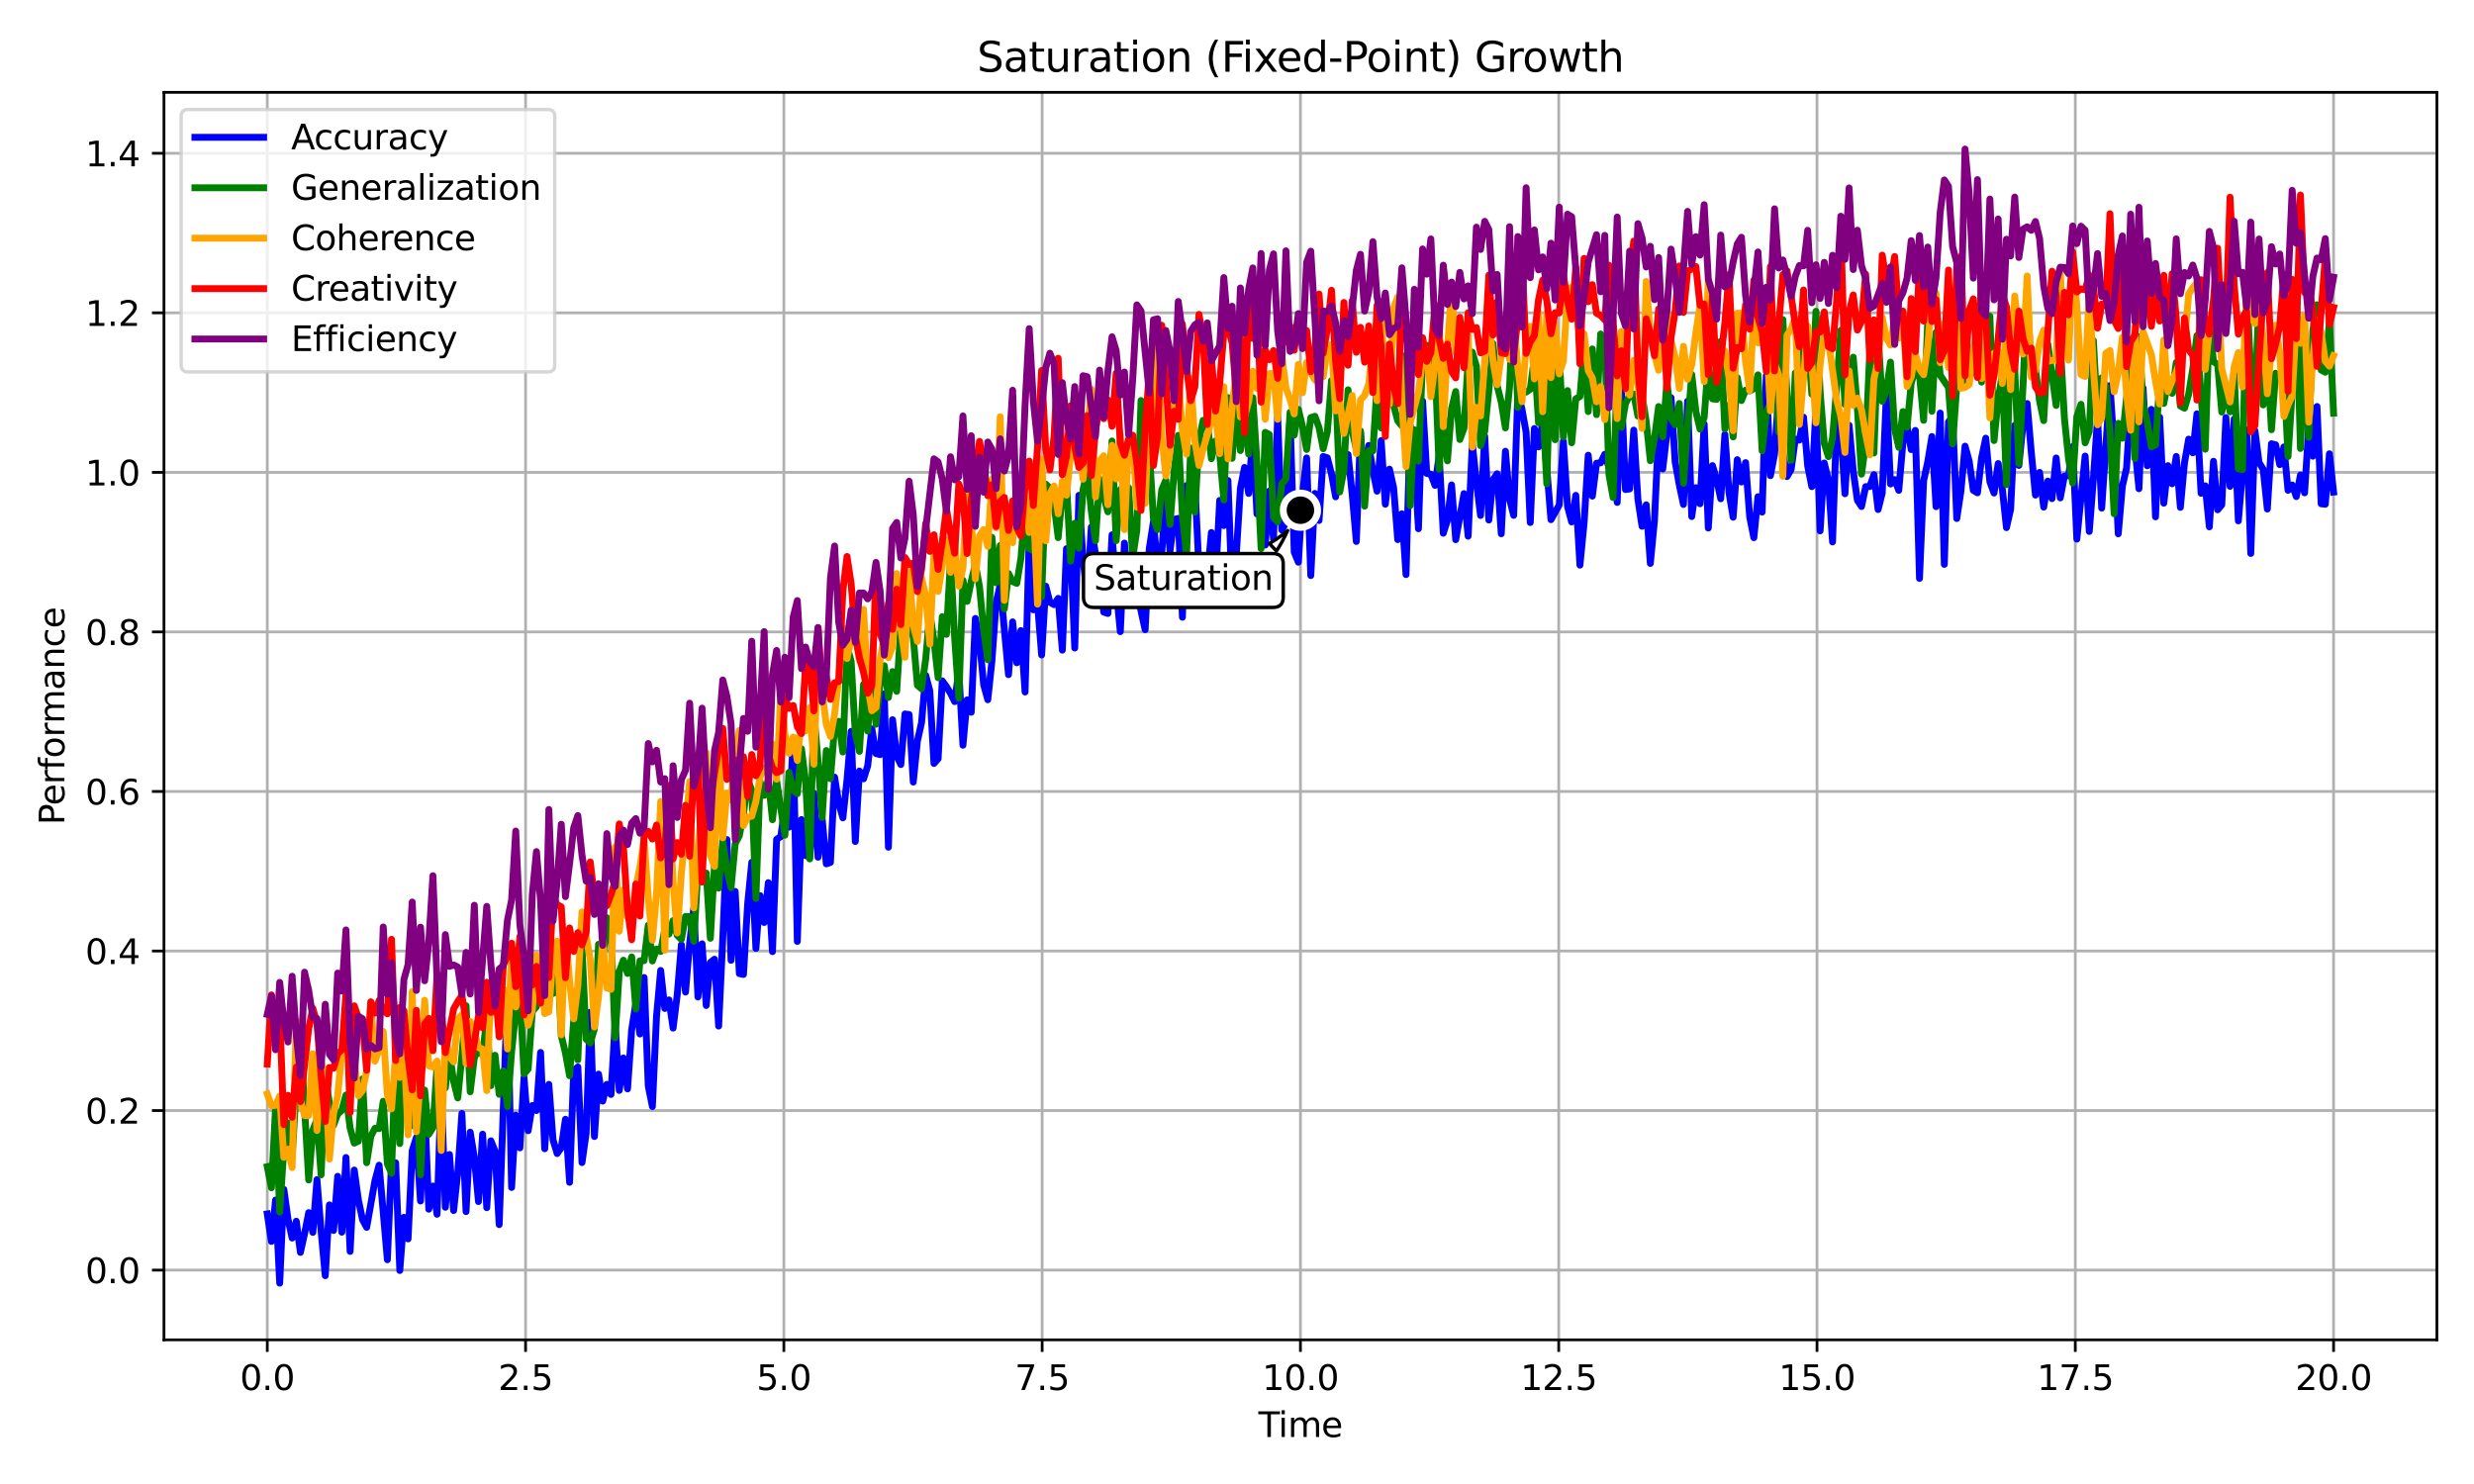 <?xml version="1.0" encoding="utf-8" standalone="no"?>
<!DOCTYPE svg PUBLIC "-//W3C//DTD SVG 1.1//EN"
  "http://www.w3.org/Graphics/SVG/1.1/DTD/svg11.dtd">
<svg xmlns:xlink="http://www.w3.org/1999/xlink" width="720pt" height="432pt" viewBox="0 0 720 432" xmlns="http://www.w3.org/2000/svg" version="1.1">
 <defs>
  <style type="text/css">*{stroke-linejoin: round; stroke-linecap: butt}</style>
 </defs>
 <g id="figure_1">
  <g id="patch_1">
   <path d="M 0 432
L 720 432
L 720 0
L 0 0
z
" style="fill: #ffffff"/>
  </g>
  <g id="axes_1">
   <g id="patch_2">
    <path d="M 47.72 390.04
L 709.2 390.04
L 709.2 26.88
L 47.72 26.88
z
" style="fill: #ffffff"/>
   </g>
   <g id="matplotlib.axis_1">
    <g id="xtick_1">
     <g id="line2d_1">
      <path d="M 77.787 390.04
L 77.787 26.88
" clip-path="url(#p8ba2c5d0e7)" style="fill: none; stroke: #b0b0b0; stroke-width: 0.8; stroke-linecap: square"/>
     </g>
     <g id="line2d_2">
      <defs>
       <path id="mc98a417035" d="M 0 0
L 0 3.5
" style="stroke: #000000; stroke-width: 0.8"/>
      </defs>
      <g>
       <use xlink:href="#mc98a417035" x="77.787" y="390.04" style="stroke: #000000; stroke-width: 0.8"/>
      </g>
     </g>
     <g id="text_1">
      <!-- 0.0 -->
      <g transform="translate(69.836 404.638) scale(0.1 -0.1)">
       <defs>
        <path id="DejaVuSans-30" d="M 2034 4250
Q 1547 4250 1301 3770
Q 1056 3291 1056 2328
Q 1056 1369 1301 889
Q 1547 409 2034 409
Q 2525 409 2770 889
Q 3016 1369 3016 2328
Q 3016 3291 2770 3770
Q 2525 4250 2034 4250
z
M 2034 4750
Q 2819 4750 3233 4129
Q 3647 3509 3647 2328
Q 3647 1150 3233 529
Q 2819 -91 2034 -91
Q 1250 -91 836 529
Q 422 1150 422 2328
Q 422 3509 836 4129
Q 1250 4750 2034 4750
z
" transform="scale(0.016)"/>
        <path id="DejaVuSans-2e" d="M 684 794
L 1344 794
L 1344 0
L 684 0
L 684 794
z
" transform="scale(0.016)"/>
       </defs>
       <use xlink:href="#DejaVuSans-30"/>
       <use xlink:href="#DejaVuSans-2e" x="63.623"/>
       <use xlink:href="#DejaVuSans-30" x="95.41"/>
      </g>
     </g>
    </g>
    <g id="xtick_2">
     <g id="line2d_3">
      <path d="M 152.955 390.04
L 152.955 26.88
" clip-path="url(#p8ba2c5d0e7)" style="fill: none; stroke: #b0b0b0; stroke-width: 0.8; stroke-linecap: square"/>
     </g>
     <g id="line2d_4">
      <g>
       <use xlink:href="#mc98a417035" x="152.955" y="390.04" style="stroke: #000000; stroke-width: 0.8"/>
      </g>
     </g>
     <g id="text_2">
      <!-- 2.5 -->
      <g transform="translate(145.004 404.638) scale(0.1 -0.1)">
       <defs>
        <path id="DejaVuSans-32" d="M 1228 531
L 3431 531
L 3431 0
L 469 0
L 469 531
Q 828 903 1448 1529
Q 2069 2156 2228 2338
Q 2531 2678 2651 2914
Q 2772 3150 2772 3378
Q 2772 3750 2511 3984
Q 2250 4219 1831 4219
Q 1534 4219 1204 4116
Q 875 4013 500 3803
L 500 4441
Q 881 4594 1212 4672
Q 1544 4750 1819 4750
Q 2544 4750 2975 4387
Q 3406 4025 3406 3419
Q 3406 3131 3298 2873
Q 3191 2616 2906 2266
Q 2828 2175 2409 1742
Q 1991 1309 1228 531
z
" transform="scale(0.016)"/>
        <path id="DejaVuSans-35" d="M 691 4666
L 3169 4666
L 3169 4134
L 1269 4134
L 1269 2991
Q 1406 3038 1543 3061
Q 1681 3084 1819 3084
Q 2600 3084 3056 2656
Q 3513 2228 3513 1497
Q 3513 744 3044 326
Q 2575 -91 1722 -91
Q 1428 -91 1123 -41
Q 819 9 494 109
L 494 744
Q 775 591 1075 516
Q 1375 441 1709 441
Q 2250 441 2565 725
Q 2881 1009 2881 1497
Q 2881 1984 2565 2268
Q 2250 2553 1709 2553
Q 1456 2553 1204 2497
Q 953 2441 691 2322
L 691 4666
z
" transform="scale(0.016)"/>
       </defs>
       <use xlink:href="#DejaVuSans-32"/>
       <use xlink:href="#DejaVuSans-2e" x="63.623"/>
       <use xlink:href="#DejaVuSans-35" x="95.41"/>
      </g>
     </g>
    </g>
    <g id="xtick_3">
     <g id="line2d_5">
      <path d="M 228.124 390.04
L 228.124 26.88
" clip-path="url(#p8ba2c5d0e7)" style="fill: none; stroke: #b0b0b0; stroke-width: 0.8; stroke-linecap: square"/>
     </g>
     <g id="line2d_6">
      <g>
       <use xlink:href="#mc98a417035" x="228.124" y="390.04" style="stroke: #000000; stroke-width: 0.8"/>
      </g>
     </g>
     <g id="text_3">
      <!-- 5.0 -->
      <g transform="translate(220.172 404.638) scale(0.1 -0.1)">
       <use xlink:href="#DejaVuSans-35"/>
       <use xlink:href="#DejaVuSans-2e" x="63.623"/>
       <use xlink:href="#DejaVuSans-30" x="95.41"/>
      </g>
     </g>
    </g>
    <g id="xtick_4">
     <g id="line2d_7">
      <path d="M 303.292 390.04
L 303.292 26.88
" clip-path="url(#p8ba2c5d0e7)" style="fill: none; stroke: #b0b0b0; stroke-width: 0.8; stroke-linecap: square"/>
     </g>
     <g id="line2d_8">
      <g>
       <use xlink:href="#mc98a417035" x="303.292" y="390.04" style="stroke: #000000; stroke-width: 0.8"/>
      </g>
     </g>
     <g id="text_4">
      <!-- 7.5 -->
      <g transform="translate(295.34 404.638) scale(0.1 -0.1)">
       <defs>
        <path id="DejaVuSans-37" d="M 525 4666
L 3525 4666
L 3525 4397
L 1831 0
L 1172 0
L 2766 4134
L 525 4134
L 525 4666
z
" transform="scale(0.016)"/>
       </defs>
       <use xlink:href="#DejaVuSans-37"/>
       <use xlink:href="#DejaVuSans-2e" x="63.623"/>
       <use xlink:href="#DejaVuSans-35" x="95.41"/>
      </g>
     </g>
    </g>
    <g id="xtick_5">
     <g id="line2d_9">
      <path d="M 378.46 390.04
L 378.46 26.88
" clip-path="url(#p8ba2c5d0e7)" style="fill: none; stroke: #b0b0b0; stroke-width: 0.8; stroke-linecap: square"/>
     </g>
     <g id="line2d_10">
      <g>
       <use xlink:href="#mc98a417035" x="378.46" y="390.04" style="stroke: #000000; stroke-width: 0.8"/>
      </g>
     </g>
     <g id="text_5">
      <!-- 10.0 -->
      <g transform="translate(367.327 404.638) scale(0.1 -0.1)">
       <defs>
        <path id="DejaVuSans-31" d="M 794 531
L 1825 531
L 1825 4091
L 703 3866
L 703 4441
L 1819 4666
L 2450 4666
L 2450 531
L 3481 531
L 3481 0
L 794 0
L 794 531
z
" transform="scale(0.016)"/>
       </defs>
       <use xlink:href="#DejaVuSans-31"/>
       <use xlink:href="#DejaVuSans-30" x="63.623"/>
       <use xlink:href="#DejaVuSans-2e" x="127.246"/>
       <use xlink:href="#DejaVuSans-30" x="159.033"/>
      </g>
     </g>
    </g>
    <g id="xtick_6">
     <g id="line2d_11">
      <path d="M 453.628 390.04
L 453.628 26.88
" clip-path="url(#p8ba2c5d0e7)" style="fill: none; stroke: #b0b0b0; stroke-width: 0.8; stroke-linecap: square"/>
     </g>
     <g id="line2d_12">
      <g>
       <use xlink:href="#mc98a417035" x="453.628" y="390.04" style="stroke: #000000; stroke-width: 0.8"/>
      </g>
     </g>
     <g id="text_6">
      <!-- 12.5 -->
      <g transform="translate(442.495 404.638) scale(0.1 -0.1)">
       <use xlink:href="#DejaVuSans-31"/>
       <use xlink:href="#DejaVuSans-32" x="63.623"/>
       <use xlink:href="#DejaVuSans-2e" x="127.246"/>
       <use xlink:href="#DejaVuSans-35" x="159.033"/>
      </g>
     </g>
    </g>
    <g id="xtick_7">
     <g id="line2d_13">
      <path d="M 528.796 390.04
L 528.796 26.88
" clip-path="url(#p8ba2c5d0e7)" style="fill: none; stroke: #b0b0b0; stroke-width: 0.8; stroke-linecap: square"/>
     </g>
     <g id="line2d_14">
      <g>
       <use xlink:href="#mc98a417035" x="528.796" y="390.04" style="stroke: #000000; stroke-width: 0.8"/>
      </g>
     </g>
     <g id="text_7">
      <!-- 15.0 -->
      <g transform="translate(517.664 404.638) scale(0.1 -0.1)">
       <use xlink:href="#DejaVuSans-31"/>
       <use xlink:href="#DejaVuSans-35" x="63.623"/>
       <use xlink:href="#DejaVuSans-2e" x="127.246"/>
       <use xlink:href="#DejaVuSans-30" x="159.033"/>
      </g>
     </g>
    </g>
    <g id="xtick_8">
     <g id="line2d_15">
      <path d="M 603.965 390.04
L 603.965 26.88
" clip-path="url(#p8ba2c5d0e7)" style="fill: none; stroke: #b0b0b0; stroke-width: 0.8; stroke-linecap: square"/>
     </g>
     <g id="line2d_16">
      <g>
       <use xlink:href="#mc98a417035" x="603.965" y="390.04" style="stroke: #000000; stroke-width: 0.8"/>
      </g>
     </g>
     <g id="text_8">
      <!-- 17.5 -->
      <g transform="translate(592.832 404.638) scale(0.1 -0.1)">
       <use xlink:href="#DejaVuSans-31"/>
       <use xlink:href="#DejaVuSans-37" x="63.623"/>
       <use xlink:href="#DejaVuSans-2e" x="127.246"/>
       <use xlink:href="#DejaVuSans-35" x="159.033"/>
      </g>
     </g>
    </g>
    <g id="xtick_9">
     <g id="line2d_17">
      <path d="M 679.133 390.04
L 679.133 26.88
" clip-path="url(#p8ba2c5d0e7)" style="fill: none; stroke: #b0b0b0; stroke-width: 0.8; stroke-linecap: square"/>
     </g>
     <g id="line2d_18">
      <g>
       <use xlink:href="#mc98a417035" x="679.133" y="390.04" style="stroke: #000000; stroke-width: 0.8"/>
      </g>
     </g>
     <g id="text_9">
      <!-- 20.0 -->
      <g transform="translate(668 404.638) scale(0.1 -0.1)">
       <use xlink:href="#DejaVuSans-32"/>
       <use xlink:href="#DejaVuSans-30" x="63.623"/>
       <use xlink:href="#DejaVuSans-2e" x="127.246"/>
       <use xlink:href="#DejaVuSans-30" x="159.033"/>
      </g>
     </g>
    </g>
    <g id="text_10">
     <!-- Time -->
     <g transform="translate(366.226 418.317) scale(0.1 -0.1)">
      <defs>
       <path id="DejaVuSans-54" d="M -19 4666
L 3928 4666
L 3928 4134
L 2272 4134
L 2272 0
L 1638 0
L 1638 4134
L -19 4134
L -19 4666
z
" transform="scale(0.016)"/>
       <path id="DejaVuSans-69" d="M 603 3500
L 1178 3500
L 1178 0
L 603 0
L 603 3500
z
M 603 4863
L 1178 4863
L 1178 4134
L 603 4134
L 603 4863
z
" transform="scale(0.016)"/>
       <path id="DejaVuSans-6d" d="M 3328 2828
Q 3544 3216 3844 3400
Q 4144 3584 4550 3584
Q 5097 3584 5394 3201
Q 5691 2819 5691 2113
L 5691 0
L 5113 0
L 5113 2094
Q 5113 2597 4934 2840
Q 4756 3084 4391 3084
Q 3944 3084 3684 2787
Q 3425 2491 3425 1978
L 3425 0
L 2847 0
L 2847 2094
Q 2847 2600 2669 2842
Q 2491 3084 2119 3084
Q 1678 3084 1418 2786
Q 1159 2488 1159 1978
L 1159 0
L 581 0
L 581 3500
L 1159 3500
L 1159 2956
Q 1356 3278 1631 3431
Q 1906 3584 2284 3584
Q 2666 3584 2933 3390
Q 3200 3197 3328 2828
z
" transform="scale(0.016)"/>
       <path id="DejaVuSans-65" d="M 3597 1894
L 3597 1613
L 953 1613
Q 991 1019 1311 708
Q 1631 397 2203 397
Q 2534 397 2845 478
Q 3156 559 3463 722
L 3463 178
Q 3153 47 2828 -22
Q 2503 -91 2169 -91
Q 1331 -91 842 396
Q 353 884 353 1716
Q 353 2575 817 3079
Q 1281 3584 2069 3584
Q 2775 3584 3186 3129
Q 3597 2675 3597 1894
z
M 3022 2063
Q 3016 2534 2758 2815
Q 2500 3097 2075 3097
Q 1594 3097 1305 2825
Q 1016 2553 972 2059
L 3022 2063
z
" transform="scale(0.016)"/>
      </defs>
      <use xlink:href="#DejaVuSans-54"/>
      <use xlink:href="#DejaVuSans-69" x="57.959"/>
      <use xlink:href="#DejaVuSans-6d" x="85.742"/>
      <use xlink:href="#DejaVuSans-65" x="183.154"/>
     </g>
    </g>
   </g>
   <g id="matplotlib.axis_2">
    <g id="ytick_1">
     <g id="line2d_19">
      <path d="M 47.72 369.737
L 709.2 369.737
" clip-path="url(#p8ba2c5d0e7)" style="fill: none; stroke: #b0b0b0; stroke-width: 0.8; stroke-linecap: square"/>
     </g>
     <g id="line2d_20">
      <defs>
       <path id="m6e015290d8" d="M 0 0
L -3.5 0
" style="stroke: #000000; stroke-width: 0.8"/>
      </defs>
      <g>
       <use xlink:href="#m6e015290d8" x="47.72" y="369.737" style="stroke: #000000; stroke-width: 0.8"/>
      </g>
     </g>
     <g id="text_11">
      <!-- 0.0 -->
      <g transform="translate(24.817 373.536) scale(0.1 -0.1)">
       <use xlink:href="#DejaVuSans-30"/>
       <use xlink:href="#DejaVuSans-2e" x="63.623"/>
       <use xlink:href="#DejaVuSans-30" x="95.41"/>
      </g>
     </g>
    </g>
    <g id="ytick_2">
     <g id="line2d_21">
      <path d="M 47.72 323.292
L 709.2 323.292
" clip-path="url(#p8ba2c5d0e7)" style="fill: none; stroke: #b0b0b0; stroke-width: 0.8; stroke-linecap: square"/>
     </g>
     <g id="line2d_22">
      <g>
       <use xlink:href="#m6e015290d8" x="47.72" y="323.292" style="stroke: #000000; stroke-width: 0.8"/>
      </g>
     </g>
     <g id="text_12">
      <!-- 0.2 -->
      <g transform="translate(24.817 327.091) scale(0.1 -0.1)">
       <use xlink:href="#DejaVuSans-30"/>
       <use xlink:href="#DejaVuSans-2e" x="63.623"/>
       <use xlink:href="#DejaVuSans-32" x="95.41"/>
      </g>
     </g>
    </g>
    <g id="ytick_3">
     <g id="line2d_23">
      <path d="M 47.72 276.847
L 709.2 276.847
" clip-path="url(#p8ba2c5d0e7)" style="fill: none; stroke: #b0b0b0; stroke-width: 0.8; stroke-linecap: square"/>
     </g>
     <g id="line2d_24">
      <g>
       <use xlink:href="#m6e015290d8" x="47.72" y="276.847" style="stroke: #000000; stroke-width: 0.8"/>
      </g>
     </g>
     <g id="text_13">
      <!-- 0.4 -->
      <g transform="translate(24.817 280.646) scale(0.1 -0.1)">
       <defs>
        <path id="DejaVuSans-34" d="M 2419 4116
L 825 1625
L 2419 1625
L 2419 4116
z
M 2253 4666
L 3047 4666
L 3047 1625
L 3713 1625
L 3713 1100
L 3047 1100
L 3047 0
L 2419 0
L 2419 1100
L 313 1100
L 313 1709
L 2253 4666
z
" transform="scale(0.016)"/>
       </defs>
       <use xlink:href="#DejaVuSans-30"/>
       <use xlink:href="#DejaVuSans-2e" x="63.623"/>
       <use xlink:href="#DejaVuSans-34" x="95.41"/>
      </g>
     </g>
    </g>
    <g id="ytick_4">
     <g id="line2d_25">
      <path d="M 47.72 230.402
L 709.2 230.402
" clip-path="url(#p8ba2c5d0e7)" style="fill: none; stroke: #b0b0b0; stroke-width: 0.8; stroke-linecap: square"/>
     </g>
     <g id="line2d_26">
      <g>
       <use xlink:href="#m6e015290d8" x="47.72" y="230.402" style="stroke: #000000; stroke-width: 0.8"/>
      </g>
     </g>
     <g id="text_14">
      <!-- 0.6 -->
      <g transform="translate(24.817 234.202) scale(0.1 -0.1)">
       <defs>
        <path id="DejaVuSans-36" d="M 2113 2584
Q 1688 2584 1439 2293
Q 1191 2003 1191 1497
Q 1191 994 1439 701
Q 1688 409 2113 409
Q 2538 409 2786 701
Q 3034 994 3034 1497
Q 3034 2003 2786 2293
Q 2538 2584 2113 2584
z
M 3366 4563
L 3366 3988
Q 3128 4100 2886 4159
Q 2644 4219 2406 4219
Q 1781 4219 1451 3797
Q 1122 3375 1075 2522
Q 1259 2794 1537 2939
Q 1816 3084 2150 3084
Q 2853 3084 3261 2657
Q 3669 2231 3669 1497
Q 3669 778 3244 343
Q 2819 -91 2113 -91
Q 1303 -91 875 529
Q 447 1150 447 2328
Q 447 3434 972 4092
Q 1497 4750 2381 4750
Q 2619 4750 2861 4703
Q 3103 4656 3366 4563
z
" transform="scale(0.016)"/>
       </defs>
       <use xlink:href="#DejaVuSans-30"/>
       <use xlink:href="#DejaVuSans-2e" x="63.623"/>
       <use xlink:href="#DejaVuSans-36" x="95.41"/>
      </g>
     </g>
    </g>
    <g id="ytick_5">
     <g id="line2d_27">
      <path d="M 47.72 183.957
L 709.2 183.957
" clip-path="url(#p8ba2c5d0e7)" style="fill: none; stroke: #b0b0b0; stroke-width: 0.8; stroke-linecap: square"/>
     </g>
     <g id="line2d_28">
      <g>
       <use xlink:href="#m6e015290d8" x="47.72" y="183.957" style="stroke: #000000; stroke-width: 0.8"/>
      </g>
     </g>
     <g id="text_15">
      <!-- 0.8 -->
      <g transform="translate(24.817 187.757) scale(0.1 -0.1)">
       <defs>
        <path id="DejaVuSans-38" d="M 2034 2216
Q 1584 2216 1326 1975
Q 1069 1734 1069 1313
Q 1069 891 1326 650
Q 1584 409 2034 409
Q 2484 409 2743 651
Q 3003 894 3003 1313
Q 3003 1734 2745 1975
Q 2488 2216 2034 2216
z
M 1403 2484
Q 997 2584 770 2862
Q 544 3141 544 3541
Q 544 4100 942 4425
Q 1341 4750 2034 4750
Q 2731 4750 3128 4425
Q 3525 4100 3525 3541
Q 3525 3141 3298 2862
Q 3072 2584 2669 2484
Q 3125 2378 3379 2068
Q 3634 1759 3634 1313
Q 3634 634 3220 271
Q 2806 -91 2034 -91
Q 1263 -91 848 271
Q 434 634 434 1313
Q 434 1759 690 2068
Q 947 2378 1403 2484
z
M 1172 3481
Q 1172 3119 1398 2916
Q 1625 2713 2034 2713
Q 2441 2713 2670 2916
Q 2900 3119 2900 3481
Q 2900 3844 2670 4047
Q 2441 4250 2034 4250
Q 1625 4250 1398 4047
Q 1172 3844 1172 3481
z
" transform="scale(0.016)"/>
       </defs>
       <use xlink:href="#DejaVuSans-30"/>
       <use xlink:href="#DejaVuSans-2e" x="63.623"/>
       <use xlink:href="#DejaVuSans-38" x="95.41"/>
      </g>
     </g>
    </g>
    <g id="ytick_6">
     <g id="line2d_29">
      <path d="M 47.72 137.513
L 709.2 137.513
" clip-path="url(#p8ba2c5d0e7)" style="fill: none; stroke: #b0b0b0; stroke-width: 0.8; stroke-linecap: square"/>
     </g>
     <g id="line2d_30">
      <g>
       <use xlink:href="#m6e015290d8" x="47.72" y="137.513" style="stroke: #000000; stroke-width: 0.8"/>
      </g>
     </g>
     <g id="text_16">
      <!-- 1.0 -->
      <g transform="translate(24.817 141.312) scale(0.1 -0.1)">
       <use xlink:href="#DejaVuSans-31"/>
       <use xlink:href="#DejaVuSans-2e" x="63.623"/>
       <use xlink:href="#DejaVuSans-30" x="95.41"/>
      </g>
     </g>
    </g>
    <g id="ytick_7">
     <g id="line2d_31">
      <path d="M 47.72 91.068
L 709.2 91.068
" clip-path="url(#p8ba2c5d0e7)" style="fill: none; stroke: #b0b0b0; stroke-width: 0.8; stroke-linecap: square"/>
     </g>
     <g id="line2d_32">
      <g>
       <use xlink:href="#m6e015290d8" x="47.72" y="91.068" style="stroke: #000000; stroke-width: 0.8"/>
      </g>
     </g>
     <g id="text_17">
      <!-- 1.2 -->
      <g transform="translate(24.817 94.867) scale(0.1 -0.1)">
       <use xlink:href="#DejaVuSans-31"/>
       <use xlink:href="#DejaVuSans-2e" x="63.623"/>
       <use xlink:href="#DejaVuSans-32" x="95.41"/>
      </g>
     </g>
    </g>
    <g id="ytick_8">
     <g id="line2d_33">
      <path d="M 47.72 44.623
L 709.2 44.623
" clip-path="url(#p8ba2c5d0e7)" style="fill: none; stroke: #b0b0b0; stroke-width: 0.8; stroke-linecap: square"/>
     </g>
     <g id="line2d_34">
      <g>
       <use xlink:href="#m6e015290d8" x="47.72" y="44.623" style="stroke: #000000; stroke-width: 0.8"/>
      </g>
     </g>
     <g id="text_18">
      <!-- 1.4 -->
      <g transform="translate(24.817 48.422) scale(0.1 -0.1)">
       <use xlink:href="#DejaVuSans-31"/>
       <use xlink:href="#DejaVuSans-2e" x="63.623"/>
       <use xlink:href="#DejaVuSans-34" x="95.41"/>
      </g>
     </g>
    </g>
    <g id="text_19">
     <!-- Performance -->
     <g transform="translate(18.737 240.142) rotate(-90) scale(0.1 -0.1)">
      <defs>
       <path id="DejaVuSans-50" d="M 1259 4147
L 1259 2394
L 2053 2394
Q 2494 2394 2734 2622
Q 2975 2850 2975 3272
Q 2975 3691 2734 3919
Q 2494 4147 2053 4147
L 1259 4147
z
M 628 4666
L 2053 4666
Q 2838 4666 3239 4311
Q 3641 3956 3641 3272
Q 3641 2581 3239 2228
Q 2838 1875 2053 1875
L 1259 1875
L 1259 0
L 628 0
L 628 4666
z
" transform="scale(0.016)"/>
       <path id="DejaVuSans-72" d="M 2631 2963
Q 2534 3019 2420 3045
Q 2306 3072 2169 3072
Q 1681 3072 1420 2755
Q 1159 2438 1159 1844
L 1159 0
L 581 0
L 581 3500
L 1159 3500
L 1159 2956
Q 1341 3275 1631 3429
Q 1922 3584 2338 3584
Q 2397 3584 2469 3576
Q 2541 3569 2628 3553
L 2631 2963
z
" transform="scale(0.016)"/>
       <path id="DejaVuSans-66" d="M 2375 4863
L 2375 4384
L 1825 4384
Q 1516 4384 1395 4259
Q 1275 4134 1275 3809
L 1275 3500
L 2222 3500
L 2222 3053
L 1275 3053
L 1275 0
L 697 0
L 697 3053
L 147 3053
L 147 3500
L 697 3500
L 697 3744
Q 697 4328 969 4595
Q 1241 4863 1831 4863
L 2375 4863
z
" transform="scale(0.016)"/>
       <path id="DejaVuSans-6f" d="M 1959 3097
Q 1497 3097 1228 2736
Q 959 2375 959 1747
Q 959 1119 1226 758
Q 1494 397 1959 397
Q 2419 397 2687 759
Q 2956 1122 2956 1747
Q 2956 2369 2687 2733
Q 2419 3097 1959 3097
z
M 1959 3584
Q 2709 3584 3137 3096
Q 3566 2609 3566 1747
Q 3566 888 3137 398
Q 2709 -91 1959 -91
Q 1206 -91 779 398
Q 353 888 353 1747
Q 353 2609 779 3096
Q 1206 3584 1959 3584
z
" transform="scale(0.016)"/>
       <path id="DejaVuSans-61" d="M 2194 1759
Q 1497 1759 1228 1600
Q 959 1441 959 1056
Q 959 750 1161 570
Q 1363 391 1709 391
Q 2188 391 2477 730
Q 2766 1069 2766 1631
L 2766 1759
L 2194 1759
z
M 3341 1997
L 3341 0
L 2766 0
L 2766 531
Q 2569 213 2275 61
Q 1981 -91 1556 -91
Q 1019 -91 701 211
Q 384 513 384 1019
Q 384 1609 779 1909
Q 1175 2209 1959 2209
L 2766 2209
L 2766 2266
Q 2766 2663 2505 2880
Q 2244 3097 1772 3097
Q 1472 3097 1187 3025
Q 903 2953 641 2809
L 641 3341
Q 956 3463 1253 3523
Q 1550 3584 1831 3584
Q 2591 3584 2966 3190
Q 3341 2797 3341 1997
z
" transform="scale(0.016)"/>
       <path id="DejaVuSans-6e" d="M 3513 2113
L 3513 0
L 2938 0
L 2938 2094
Q 2938 2591 2744 2837
Q 2550 3084 2163 3084
Q 1697 3084 1428 2787
Q 1159 2491 1159 1978
L 1159 0
L 581 0
L 581 3500
L 1159 3500
L 1159 2956
Q 1366 3272 1645 3428
Q 1925 3584 2291 3584
Q 2894 3584 3203 3211
Q 3513 2838 3513 2113
z
" transform="scale(0.016)"/>
       <path id="DejaVuSans-63" d="M 3122 3366
L 3122 2828
Q 2878 2963 2633 3030
Q 2388 3097 2138 3097
Q 1578 3097 1268 2742
Q 959 2388 959 1747
Q 959 1106 1268 751
Q 1578 397 2138 397
Q 2388 397 2633 464
Q 2878 531 3122 666
L 3122 134
Q 2881 22 2623 -34
Q 2366 -91 2075 -91
Q 1284 -91 818 406
Q 353 903 353 1747
Q 353 2603 823 3093
Q 1294 3584 2113 3584
Q 2378 3584 2631 3529
Q 2884 3475 3122 3366
z
" transform="scale(0.016)"/>
      </defs>
      <use xlink:href="#DejaVuSans-50"/>
      <use xlink:href="#DejaVuSans-65" x="56.678"/>
      <use xlink:href="#DejaVuSans-72" x="118.201"/>
      <use xlink:href="#DejaVuSans-66" x="159.314"/>
      <use xlink:href="#DejaVuSans-6f" x="194.52"/>
      <use xlink:href="#DejaVuSans-72" x="255.701"/>
      <use xlink:href="#DejaVuSans-6d" x="295.064"/>
      <use xlink:href="#DejaVuSans-61" x="392.477"/>
      <use xlink:href="#DejaVuSans-6e" x="453.756"/>
      <use xlink:href="#DejaVuSans-63" x="517.135"/>
      <use xlink:href="#DejaVuSans-65" x="572.115"/>
     </g>
    </g>
   </g>
   <g id="line2d_35">
    <path d="M 77.787 353.38
L 78.992 361.387
L 80.197 349.339
L 81.403 373.533
L 82.608 346.253
L 83.813 354.875
L 85.018 360.402
L 86.223 355.501
L 87.428 364.586
L 88.633 359.12
L 89.838 353.004
L 91.043 358.756
L 92.248 343.397
L 93.454 358.468
L 94.659 371.361
L 95.864 350.749
L 97.069 358.188
L 98.274 342.431
L 99.479 358.7
L 100.684 336.961
L 101.889 364.287
L 103.094 340.608
L 104.299 349.307
L 105.505 355.056
L 106.71 357.292
L 109.12 343.702
L 110.325 339.191
L 112.735 366.716
L 113.94 338.473
L 115.145 338.496
L 116.351 369.846
L 117.556 354.368
L 118.761 360.65
L 119.966 334.974
L 121.171 331.135
L 122.376 349.621
L 123.581 322.272
L 124.786 352.002
L 125.991 345.254
L 127.196 353.482
L 128.402 316.235
L 129.607 351.442
L 130.812 336.083
L 132.017 352.394
L 133.222 341.333
L 134.427 324.14
L 135.632 352.703
L 136.837 329.589
L 138.042 336.894
L 139.247 349.782
L 140.453 330.162
L 141.658 351.56
L 142.863 332.098
L 144.068 335.115
L 145.273 356.488
L 147.683 288.962
L 148.888 345.677
L 150.093 324.641
L 151.298 334.147
L 152.504 313.702
L 153.709 329.154
L 154.914 321.819
L 156.119 323.287
L 157.324 306.374
L 158.529 334.407
L 159.734 315.667
L 160.939 331.793
L 162.144 335.801
L 163.349 334.115
L 164.555 325.825
L 165.76 344.183
L 166.965 311.706
L 168.17 310.597
L 169.375 338.434
L 170.58 329.946
L 171.785 294.665
L 172.99 330.844
L 174.195 312.681
L 175.4 320.534
L 176.606 315.671
L 177.811 318.607
L 179.016 297.758
L 180.221 317.43
L 181.426 307.976
L 182.631 316.984
L 183.836 299.73
L 185.041 292.07
L 186.246 301.004
L 187.451 284.562
L 188.657 316.128
L 189.862 322.124
L 191.067 295.808
L 192.272 282.507
L 193.477 293.568
L 194.682 291.077
L 195.887 299.289
L 197.092 289.591
L 198.297 275.033
L 199.502 288.794
L 200.708 274.554
L 201.913 264.459
L 203.118 290.228
L 204.323 274.752
L 205.528 292.7
L 206.733 280.186
L 207.938 279.233
L 209.143 298.692
L 210.348 273.163
L 211.553 244.41
L 212.759 279.552
L 213.964 259.503
L 215.169 283.433
L 216.374 283.664
L 217.579 263.196
L 218.784 251.022
L 219.989 276.094
L 221.194 260.707
L 222.399 268.544
L 223.605 256.954
L 224.81 277.025
L 226.015 244.323
L 227.22 243.538
L 228.425 235.158
L 229.63 240.796
L 230.835 214.821
L 232.04 274.049
L 233.245 238.587
L 234.45 249.047
L 235.656 249.449
L 236.861 230.966
L 238.066 249.537
L 239.271 238.4
L 240.476 251.476
L 241.681 251.053
L 242.886 226.239
L 244.091 233.786
L 245.296 238.078
L 246.501 226.998
L 247.707 212.903
L 248.912 244.968
L 250.117 224.458
L 251.322 226.72
L 252.527 222.947
L 253.732 212.186
L 254.937 219.365
L 256.142 219.679
L 257.347 201.985
L 258.552 246.62
L 259.758 209.517
L 260.963 220.083
L 262.168 222.566
L 263.373 207.84
L 264.578 208.008
L 265.783 227.664
L 266.988 215.746
L 268.193 210.361
L 269.398 196.582
L 270.603 201.089
L 271.809 222.238
L 273.014 220.872
L 274.219 198.199
L 275.424 199.847
L 276.629 201.832
L 277.834 204.24
L 279.039 195.301
L 280.244 216.938
L 281.449 203.735
L 282.654 207.34
L 283.86 180.029
L 285.065 186.688
L 286.27 199.338
L 287.475 203.704
L 288.68 192.378
L 289.885 175.444
L 291.09 170.2
L 293.5 196.398
L 294.705 181.031
L 295.911 192.938
L 297.116 183.565
L 298.321 201.446
L 299.526 156.889
L 300.731 177.518
L 301.936 175.559
L 303.141 190.661
L 304.346 170.643
L 305.551 175.334
L 306.756 176.008
L 307.962 174.191
L 309.167 189.259
L 310.372 159.734
L 311.577 159.609
L 312.782 188.647
L 313.987 144.192
L 315.192 162.965
L 316.397 172.952
L 317.602 153.434
L 318.807 161.267
L 320.013 168.156
L 321.218 178.188
L 322.423 178.584
L 323.628 155.692
L 324.833 171.409
L 326.038 183.874
L 327.243 158.101
L 328.448 172.375
L 329.653 166.969
L 330.859 171.68
L 332.064 177.848
L 333.269 183.312
L 334.474 159.667
L 335.679 151.89
L 336.884 165.124
L 338.089 161.088
L 339.294 143.934
L 340.499 160.364
L 341.704 151.204
L 342.91 150.912
L 344.115 179.683
L 345.32 141.347
L 346.525 145.862
L 347.73 140.685
L 348.935 165.749
L 350.14 168.26
L 351.345 167.843
L 352.55 155.015
L 353.755 168.729
L 354.961 145.674
L 356.166 152.996
L 357.371 139.865
L 358.576 172.823
L 359.781 161.673
L 360.986 142.156
L 362.191 136.072
L 363.396 143.643
L 364.601 126.49
L 365.806 149.609
L 367.012 139.128
L 368.217 158.672
L 369.422 142.937
L 370.627 156.922
L 371.832 121.233
L 373.037 154.285
L 374.242 152.225
L 375.447 121.597
L 376.652 160.711
L 377.857 163.654
L 379.063 143.958
L 380.268 133.303
L 381.473 167.545
L 382.678 143.636
L 383.883 151.505
L 385.088 132.881
L 386.293 133.269
L 387.498 137.96
L 388.703 144.625
L 389.908 136.089
L 391.114 137.44
L 392.319 132.336
L 393.524 143.917
L 394.729 157.623
L 395.934 125.982
L 397.139 143.983
L 398.344 129.674
L 399.549 137.046
L 400.754 142.99
L 401.959 128.266
L 403.165 146.786
L 404.37 136.573
L 405.575 141.93
L 406.78 157.086
L 407.985 149.562
L 409.19 167.26
L 410.395 123.813
L 411.6 132.641
L 412.805 153.915
L 414.01 116.754
L 415.216 137.813
L 416.421 138.036
L 417.626 141.299
L 418.831 132.614
L 420.036 155.224
L 421.241 151.457
L 422.446 141.163
L 423.651 157.101
L 426.061 143.695
L 427.267 156.087
L 428.472 129.155
L 429.677 140.304
L 430.882 150.06
L 432.087 127.001
L 433.292 151.384
L 434.497 139.674
L 435.702 137.917
L 436.907 155.381
L 438.113 131.361
L 439.318 145.302
L 440.523 150.022
L 441.728 114.415
L 442.933 119.125
L 444.138 125.826
L 445.343 152.107
L 446.548 124.748
L 447.753 130.074
L 448.958 122.854
L 450.164 136.423
L 451.369 151.279
L 453.779 146.98
L 454.984 128.494
L 456.189 147.413
L 457.394 151.938
L 458.599 144.195
L 459.804 164.513
L 461.009 152.256
L 462.215 132.515
L 463.42 144.422
L 464.625 134.854
L 465.83 134.736
L 467.035 132.242
L 468.24 136.018
L 469.445 135.695
L 470.65 146.258
L 471.855 112.794
L 473.06 142.513
L 474.266 142.33
L 475.471 125.206
L 476.676 145.35
L 477.881 153.206
L 479.086 146.959
L 480.291 164.021
L 481.496 151.538
L 482.701 125.357
L 483.906 136.51
L 486.317 115.765
L 487.522 134.543
L 488.727 141.195
L 489.932 146.848
L 491.137 116.79
L 492.342 150.369
L 493.547 141.964
L 494.752 146.654
L 495.957 123.453
L 497.162 153.716
L 498.368 135.538
L 499.573 139.484
L 500.778 145.196
L 501.983 126.476
L 503.188 143.445
L 504.393 150.564
L 505.598 133.814
L 506.803 140.319
L 508.008 134.665
L 509.213 150.534
L 510.419 156.527
L 511.624 144.587
L 512.829 149.074
L 514.034 109.321
L 515.239 138.464
L 516.444 132.202
L 517.649 114.705
L 518.854 131.582
L 520.059 138.731
L 521.264 136.685
L 522.47 127.837
L 523.675 128.117
L 524.88 121.447
L 526.085 135.662
L 527.29 141.662
L 528.495 118.685
L 529.7 154.544
L 530.905 134.773
L 532.11 139.738
L 533.315 157.755
L 534.521 122.473
L 535.726 125.236
L 536.931 143.736
L 538.136 123.8
L 539.341 137.127
L 540.546 145.612
L 541.751 147.456
L 542.956 141.665
L 544.161 141.638
L 545.367 138.171
L 546.572 148.329
L 547.777 143.547
L 548.982 114.625
L 550.187 140.899
L 551.392 139.618
L 552.597 142.744
L 553.802 128.768
L 555.007 124.104
L 556.212 130.885
L 557.418 125.29
L 558.623 168.377
L 559.828 139.959
L 561.033 134.396
L 562.238 127.077
L 563.443 147.488
L 564.648 120.239
L 565.853 164.292
L 567.058 122.837
L 568.263 121.29
L 569.469 150.941
L 570.674 143.033
L 571.879 129.881
L 573.084 134.234
L 574.289 142.739
L 575.494 143.455
L 576.699 133.249
L 577.904 127.55
L 579.109 140.261
L 580.314 143.523
L 581.52 134.938
L 582.725 142.365
L 583.93 153.6
L 585.135 148.332
L 586.34 123.831
L 587.545 135.482
L 588.75 123.519
L 589.955 117.469
L 591.16 131.66
L 592.365 144.13
L 593.571 137.515
L 594.776 147.623
L 595.981 140.054
L 597.186 145.153
L 598.391 133.315
L 599.596 144.947
L 600.801 138.561
L 602.006 138.459
L 603.211 129.99
L 604.416 156.943
L 606.827 132.758
L 608.032 154.709
L 609.237 139.407
L 610.442 121.598
L 611.647 147.908
L 614.057 112.232
L 615.262 129.913
L 616.467 155.396
L 617.673 141.502
L 618.878 136.275
L 620.083 117.532
L 622.493 142.268
L 623.698 112.963
L 624.903 135.586
L 626.108 119.177
L 627.313 150.454
L 628.518 121.457
L 629.724 146.48
L 630.929 135.548
L 632.134 140.838
L 633.339 132.872
L 634.544 147.693
L 635.749 134.728
L 636.954 127.838
L 638.159 131.811
L 639.364 120.461
L 640.569 143.598
L 641.775 141.432
L 642.98 153.376
L 644.185 134.291
L 645.39 148.398
L 646.595 146.95
L 647.8 121.55
L 649.005 141.58
L 650.21 121.98
L 651.415 151.626
L 652.621 137.511
L 653.826 125.183
L 655.031 161.117
L 656.236 125.347
L 657.441 134.639
L 658.646 136.602
L 659.851 148.184
L 661.056 129.175
L 662.261 129.481
L 663.466 135.258
L 664.672 130.103
L 665.877 142.727
L 667.082 141.177
L 668.287 144.553
L 669.492 138.287
L 670.697 143.461
L 671.902 124.352
L 673.107 132.804
L 674.312 118.333
L 675.517 146.65
L 676.723 146.783
L 677.928 132.099
L 679.133 143.246
L 679.133 143.246
" clip-path="url(#p8ba2c5d0e7)" style="fill: none; stroke: #0000ff; stroke-width: 2; stroke-linecap: square"/>
   </g>
   <g id="line2d_36">
    <path d="M 77.787 339.637
L 78.992 345.771
L 80.197 322.456
L 81.403 352.844
L 82.608 334.372
L 83.813 326.889
L 85.018 336.928
L 86.223 316.48
L 87.428 301.317
L 89.838 343.507
L 91.043 329.015
L 92.248 325.797
L 93.454 342.005
L 94.659 313.378
L 95.864 321.045
L 97.069 327.586
L 98.274 324.282
L 99.479 323.231
L 100.684 318.78
L 101.889 328.378
L 103.094 332.774
L 104.299 332.214
L 105.505 314.083
L 106.71 338.48
L 107.915 330.832
L 109.12 328.447
L 110.325 328.548
L 111.53 320.581
L 112.735 338.833
L 113.94 341.531
L 115.145 306.011
L 116.351 332.903
L 117.556 307.053
L 118.761 314.976
L 119.966 327.682
L 121.171 315.065
L 122.376 341.993
L 123.581 317.327
L 124.786 330.199
L 125.991 328.267
L 127.196 310.086
L 128.402 317.469
L 129.607 316.689
L 130.812 306.492
L 132.017 314.787
L 133.222 319.624
L 134.427 307.315
L 135.632 292.758
L 136.837 317.82
L 138.042 307.952
L 139.247 305.424
L 140.453 307.155
L 141.658 296.247
L 142.863 316.041
L 144.068 307.191
L 145.273 318.555
L 146.478 311.744
L 147.683 322.124
L 148.888 306.23
L 150.093 294.61
L 151.298 288.93
L 152.504 312.62
L 153.709 311.201
L 154.914 294.409
L 156.119 293.069
L 157.324 285.991
L 158.529 290.239
L 159.734 282.388
L 160.939 289.2
L 162.144 277.353
L 163.349 301.512
L 164.555 306.512
L 165.76 313.16
L 166.965 296.994
L 168.17 308.517
L 169.375 275.86
L 170.58 302.505
L 171.785 303.638
L 172.99 299.482
L 174.195 274.884
L 175.4 279.82
L 176.606 267.16
L 177.811 271.234
L 179.016 302.118
L 180.221 282.865
L 181.426 279.52
L 182.631 283.373
L 183.836 278.562
L 185.041 293.698
L 186.246 279.701
L 187.451 279.649
L 188.657 269.346
L 189.862 279.747
L 191.067 276.279
L 192.272 276.964
L 193.477 270.557
L 194.682 271.914
L 195.887 267.976
L 197.092 272.268
L 198.297 273.466
L 199.502 266.791
L 200.708 266.815
L 201.913 274.025
L 203.118 253.292
L 204.323 256.317
L 205.528 254.145
L 206.733 273.146
L 207.938 251.869
L 209.143 258.543
L 210.348 244.716
L 211.553 253.132
L 212.759 258.422
L 213.964 245.589
L 215.169 243.293
L 216.374 237.036
L 217.579 226.907
L 218.784 230.07
L 219.989 261.55
L 221.194 227.502
L 222.399 231.538
L 223.605 226.936
L 224.81 238.626
L 226.015 227.239
L 228.425 243.131
L 229.63 224.842
L 230.835 230.056
L 232.04 231.057
L 233.245 217.982
L 234.45 227.517
L 235.656 250.039
L 236.861 207.573
L 238.066 221.553
L 239.271 237.99
L 240.476 218.486
L 241.681 226.685
L 242.886 211.629
L 244.091 209.987
L 245.296 218.916
L 246.501 188.066
L 247.707 192.551
L 248.912 213.661
L 250.117 218.729
L 251.322 199.214
L 252.527 212.838
L 253.732 196.35
L 254.937 210.851
L 256.142 198.762
L 257.347 193.78
L 258.552 203.049
L 259.758 195.502
L 260.963 201.249
L 262.168 182.254
L 263.373 165.514
L 264.578 181.03
L 265.783 185.574
L 266.988 199.481
L 268.193 200.515
L 269.398 191.874
L 270.603 178.336
L 271.809 186.537
L 273.014 197.297
L 274.219 179.525
L 275.424 184.661
L 276.629 162.827
L 277.834 185.728
L 279.039 203.262
L 280.244 168.915
L 281.449 175.067
L 282.654 169.218
L 283.86 164.217
L 285.065 170.819
L 286.27 183.455
L 287.475 192.04
L 288.68 156.422
L 289.885 169.657
L 291.09 158.795
L 292.295 177.266
L 293.5 166.95
L 294.705 169.293
L 295.911 169.83
L 297.116 162.561
L 298.321 147.67
L 299.526 159.713
L 300.731 160.293
L 301.936 151.174
L 303.141 173.708
L 304.346 140.924
L 305.551 142.106
L 306.756 146.802
L 307.962 156.505
L 309.167 143.58
L 310.372 140.328
L 311.577 163.337
L 312.782 152.32
L 313.987 159.587
L 315.192 142.598
L 316.397 136.884
L 317.602 148.811
L 318.807 157.407
L 320.013 139.452
L 321.218 144.722
L 322.423 148.992
L 323.628 128.373
L 324.833 157.38
L 326.038 142.557
L 327.243 141.448
L 328.448 141.984
L 329.653 162.239
L 330.859 154.337
L 332.064 116.594
L 333.269 140.028
L 334.474 130.997
L 335.679 151.06
L 336.884 154.186
L 338.089 142.576
L 339.294 139.781
L 340.499 152.65
L 341.704 137.208
L 342.91 126.738
L 344.115 150.22
L 345.32 161.575
L 346.525 130.413
L 347.73 149.081
L 348.935 128.207
L 350.14 122.355
L 351.345 122.9
L 352.55 133.528
L 353.755 128.344
L 354.961 132.204
L 356.166 145.523
L 357.371 115.731
L 358.576 133.404
L 359.781 116.754
L 360.986 131.159
L 362.191 120.439
L 363.396 132.183
L 364.601 115.755
L 365.806 134.593
L 367.012 159.708
L 368.217 125.863
L 369.422 126.488
L 370.627 150.639
L 371.832 151.887
L 373.037 140.833
L 374.242 139.415
L 375.447 120.026
L 376.652 126.643
L 377.857 119.166
L 379.063 124.146
L 380.268 130.849
L 381.473 121.575
L 382.678 121.178
L 383.883 124.505
L 385.088 130.644
L 386.293 125.735
L 387.498 110.788
L 388.703 111.642
L 389.908 143.2
L 391.114 136.803
L 392.319 113.467
L 393.524 125.403
L 394.729 130.76
L 395.934 125.45
L 397.139 147.353
L 398.344 131.17
L 399.549 131.266
L 400.754 112.169
L 401.959 124.584
L 403.165 102.277
L 404.37 107.28
L 405.575 118.02
L 406.78 122.502
L 407.985 123.975
L 409.19 103.377
L 410.395 147.168
L 411.6 125.102
L 412.805 134.189
L 414.01 104.846
L 415.216 100.509
L 416.421 106.244
L 417.626 105.897
L 418.831 136.605
L 420.036 120.205
L 421.241 134.166
L 422.446 118.937
L 423.651 113.978
L 424.856 127.942
L 426.061 124.661
L 427.267 104.874
L 428.472 102.51
L 429.677 106.597
L 430.882 129.744
L 432.087 125.57
L 433.292 113.711
L 434.497 100.002
L 435.702 112.229
L 436.907 117.068
L 438.113 124.58
L 439.318 112.667
L 440.523 86.018
L 441.728 118.6
L 442.933 113.301
L 444.138 114.145
L 445.343 113.314
L 446.548 104.07
L 447.753 123.08
L 448.958 117.783
L 450.164 140.87
L 451.369 97.448
L 452.574 128.01
L 453.779 103.033
L 454.984 127.173
L 456.189 113.696
L 457.394 128.905
L 458.599 116.087
L 459.804 115.432
L 461.009 100.906
L 462.215 119.806
L 463.42 101.584
L 464.625 120.696
L 465.83 97.226
L 467.035 99.41
L 468.24 138.08
L 469.445 144.833
L 470.65 108.439
L 471.855 124.386
L 473.06 117.507
L 474.266 115.096
L 475.471 114.702
L 476.676 121.109
L 477.881 114.908
L 479.086 122.678
L 480.291 134.122
L 481.496 127.572
L 482.701 118.344
L 483.906 127.129
L 485.111 111.078
L 486.317 121.802
L 487.522 123.654
L 488.727 117.454
L 489.932 140.672
L 491.137 124.032
L 492.342 109.015
L 493.547 119.83
L 494.752 124.917
L 495.957 121.526
L 497.162 105.452
L 498.368 116.103
L 499.573 116.272
L 500.778 99.363
L 501.983 124.863
L 503.188 117.926
L 504.393 127.191
L 505.598 109.939
L 506.803 116.613
L 508.008 113.58
L 509.213 113.785
L 510.419 113.171
L 511.624 109.109
L 512.829 131.229
L 514.034 120.133
L 515.239 117.401
L 516.444 105.975
L 517.649 125.748
L 518.854 93.032
L 520.059 114.652
L 521.264 133.991
L 522.47 108.557
L 523.675 119.212
L 524.88 92.168
L 526.085 97.923
L 527.29 114.751
L 528.495 90.619
L 529.7 113.929
L 530.905 129.084
L 532.11 132.932
L 533.315 127.505
L 534.521 112.673
L 535.726 96.174
L 536.931 117.74
L 538.136 116.871
L 539.341 103.976
L 540.546 118.848
L 541.751 138.032
L 542.956 129.132
L 544.161 102.269
L 545.367 131.867
L 546.572 97.362
L 547.777 116.825
L 548.982 113.702
L 550.187 105.407
L 551.392 124.927
L 552.597 130.223
L 553.802 119.809
L 555.007 124.359
L 556.212 111.535
L 557.418 107.594
L 558.623 109.192
L 559.828 122.365
L 561.033 93.255
L 562.238 119.71
L 563.443 96.743
L 564.648 109.245
L 567.058 112.784
L 568.263 129.195
L 569.469 112.469
L 570.674 103.833
L 571.879 111.012
L 573.084 106.043
L 574.289 108.601
L 575.494 105.713
L 576.699 111.231
L 577.904 106.41
L 579.109 92.065
L 580.314 128.258
L 581.52 116.198
L 582.725 108.841
L 583.93 141.078
L 585.135 99.016
L 586.34 107.687
L 587.545 134.964
L 588.75 112.404
L 589.955 84.771
L 591.16 109.206
L 592.365 107.264
L 593.571 116.743
L 594.776 122.445
L 595.981 100.237
L 598.391 118.031
L 599.596 100.034
L 600.801 121.759
L 602.006 133.581
L 603.211 140.624
L 604.416 121.273
L 605.622 117.698
L 606.827 128.901
L 608.032 125.638
L 609.237 99.15
L 610.442 121.255
L 611.647 109.996
L 612.852 112.53
L 614.057 125.753
L 615.262 149.561
L 616.467 123.237
L 617.673 127.573
L 620.083 104.345
L 621.288 133.478
L 622.493 97.969
L 623.698 117.223
L 624.903 122.905
L 626.108 130.073
L 627.313 129.508
L 628.518 111.146
L 629.724 117.442
L 630.929 111.063
L 632.134 114.494
L 633.339 105.535
L 634.544 118.19
L 635.749 118.828
L 636.954 114.787
L 638.159 107.283
L 639.364 97.688
L 640.569 115.202
L 641.775 130.772
L 642.98 93.576
L 644.185 105.303
L 645.39 106.065
L 646.595 119.95
L 647.8 113.176
L 649.005 119.891
L 650.21 108.919
L 651.415 136.46
L 652.621 136.707
L 653.826 83.534
L 655.031 108.585
L 656.236 117.05
L 657.441 86.349
L 658.646 117.88
L 659.851 104.706
L 661.056 125.1
L 662.261 108.664
L 663.466 110.289
L 664.672 108.353
L 665.877 132.888
L 667.082 114.001
L 668.287 86.052
L 669.492 130.555
L 670.697 100.58
L 671.902 127.297
L 673.107 96.126
L 674.312 88.717
L 675.517 107.715
L 676.723 108.353
L 677.928 93.405
L 679.133 120.277
L 679.133 120.277
" clip-path="url(#p8ba2c5d0e7)" style="fill: none; stroke: #008000; stroke-width: 2; stroke-linecap: square"/>
   </g>
   <g id="line2d_37">
    <path d="M 77.787 318.461
L 78.992 321.899
L 80.197 321.775
L 81.403 319.078
L 82.608 336.903
L 83.813 334.531
L 85.018 339.876
L 86.223 297.064
L 87.428 320.275
L 88.633 324.732
L 89.838 324.761
L 91.043 306.739
L 92.248 329.09
L 93.454 308.76
L 94.659 313.88
L 95.864 337.413
L 97.069 324.123
L 98.274 318.98
L 100.684 293.377
L 101.889 307.155
L 103.094 308.418
L 104.299 318.96
L 105.505 317.494
L 106.71 311.797
L 107.915 291.677
L 109.12 308.905
L 110.325 305.598
L 111.53 300.25
L 112.735 318.849
L 113.94 322.791
L 115.145 307.531
L 116.351 313.644
L 117.556 303.565
L 118.761 330.36
L 119.966 288.659
L 121.171 329.458
L 122.376 313.864
L 123.581 291.176
L 124.786 310.252
L 125.991 310.616
L 127.196 308.886
L 128.402 334.918
L 129.607 302.209
L 130.812 307.56
L 132.017 309.129
L 133.222 296.681
L 134.427 295.392
L 135.632 309.593
L 136.837 297.355
L 138.042 300.117
L 139.247 304.914
L 140.453 305.428
L 141.658 317.481
L 142.863 287.277
L 144.068 294.747
L 145.273 289.173
L 146.478 287.852
L 147.683 305.366
L 148.888 277.535
L 150.093 293.141
L 151.298 288.436
L 152.504 291.678
L 153.709 298.432
L 154.914 293.963
L 156.119 278.077
L 157.324 284.498
L 158.529 295.058
L 159.734 294.554
L 160.939 277.94
L 162.144 273.975
L 163.349 301.237
L 164.555 271.059
L 165.76 285.558
L 166.965 296.605
L 168.17 286.821
L 169.375 265.477
L 171.785 279.379
L 172.99 298.956
L 174.195 290.158
L 175.4 273.731
L 176.606 287.612
L 177.811 288.01
L 179.016 246.58
L 180.221 271.093
L 181.426 259.085
L 182.631 266.992
L 183.836 268.264
L 185.041 258.212
L 186.246 252.307
L 187.451 244.225
L 188.657 261.147
L 189.862 273.705
L 191.067 260.342
L 192.272 233.313
L 193.477 276.63
L 194.682 232.191
L 195.887 256.926
L 197.092 271.598
L 198.297 254.141
L 199.502 241.97
L 200.708 227.492
L 201.913 264.311
L 203.118 249.11
L 204.323 232.451
L 205.528 219.057
L 206.733 249.039
L 207.938 252.21
L 209.143 216.476
L 210.348 243.906
L 211.553 230.867
L 212.759 232.864
L 213.964 219.383
L 215.169 212.644
L 216.374 240.335
L 217.579 237.856
L 218.784 237.586
L 219.989 233.279
L 221.194 226.155
L 222.399 223.544
L 223.605 224.358
L 224.81 216.573
L 226.015 226.82
L 227.22 202.255
L 228.425 213.68
L 229.63 219.301
L 230.835 214.562
L 232.04 221.371
L 233.245 208.903
L 234.45 212.769
L 235.656 205.975
L 236.861 222.467
L 238.066 188.554
L 239.271 201.492
L 240.476 210.95
L 241.681 214.39
L 242.886 207.918
L 244.091 197.493
L 245.296 182.821
L 246.501 191.701
L 247.707 185.837
L 248.912 184.303
L 250.117 192.339
L 251.322 177.381
L 252.527 199.737
L 253.732 206.896
L 254.937 205.963
L 256.142 192.25
L 257.347 184.816
L 258.552 191.457
L 259.758 188.173
L 260.963 166.985
L 262.168 182.894
L 263.373 191.341
L 264.578 165.412
L 265.783 182.013
L 266.988 186.74
L 268.193 168.251
L 269.398 173.388
L 270.603 187.529
L 271.809 160.817
L 273.014 172.169
L 275.424 157.109
L 276.629 166.615
L 277.834 158.554
L 279.039 170.629
L 280.244 165.32
L 281.449 142.414
L 282.654 151.873
L 283.86 168.535
L 285.065 155.988
L 286.27 154.146
L 287.475 159.076
L 288.68 139.473
L 289.885 153.633
L 291.09 121.308
L 292.295 174.752
L 293.5 149.635
L 294.705 157.979
L 295.911 138.907
L 297.116 141.318
L 298.321 143.443
L 299.526 155.015
L 300.731 146.067
L 301.936 175.865
L 303.141 133.563
L 304.346 157.436
L 305.551 143.648
L 306.756 141.485
L 307.962 149.567
L 309.167 140.101
L 310.372 144.156
L 311.577 132.543
L 312.782 128.939
L 313.987 128.848
L 315.192 139.504
L 316.397 125.657
L 317.602 113.279
L 318.807 144.651
L 320.013 134.165
L 321.218 132.663
L 322.423 146.902
L 323.628 129.638
L 324.833 139.428
L 326.038 126.511
L 327.243 154.171
L 328.448 128.472
L 329.653 127.279
L 330.859 147.63
L 332.064 146.188
L 333.269 146.533
L 334.474 117.969
L 335.679 120.224
L 336.884 97.478
L 338.089 126.736
L 339.294 138.568
L 340.499 131.555
L 341.704 114.049
L 342.91 110.34
L 344.115 125.371
L 345.32 132.213
L 346.525 110.161
L 347.73 128.402
L 348.935 135.493
L 350.14 130.758
L 352.55 122.512
L 353.755 119.939
L 354.961 132.08
L 356.166 112.551
L 357.371 133.594
L 358.576 118.997
L 359.781 107.123
L 360.986 121.376
L 362.191 121.291
L 363.396 116.882
L 364.601 108.074
L 365.806 113.094
L 367.012 105.108
L 368.217 122.017
L 369.422 108.76
L 370.627 108.72
L 371.832 122.068
L 373.037 103.501
L 374.242 112.872
L 375.447 116.272
L 376.652 120.498
L 377.857 106.065
L 379.063 114.339
L 380.268 105.496
L 381.473 108.43
L 382.678 110.627
L 383.883 104.637
L 385.088 109.626
L 386.293 101.405
L 387.498 100.28
L 388.703 119.621
L 389.908 116.475
L 391.114 126.174
L 393.524 115.095
L 394.729 132.044
L 395.934 116.431
L 397.139 115.132
L 398.344 111.835
L 399.549 99.36
L 400.754 116.622
L 401.959 89.205
L 403.165 116.084
L 404.37 117.659
L 405.575 89.664
L 406.78 86.502
L 407.985 117.321
L 409.19 135.847
L 410.395 123.228
L 412.805 114.079
L 414.01 104.767
L 415.216 101.732
L 416.421 115.489
L 417.626 106.056
L 418.831 92.594
L 420.036 124.21
L 421.241 101.509
L 422.446 84.133
L 423.651 102.78
L 424.856 97.666
L 426.061 94.523
L 427.267 97.322
L 428.472 130.201
L 429.677 118.59
L 430.882 121.095
L 432.087 104.898
L 433.292 92.311
L 434.497 105.076
L 435.702 111.99
L 438.113 94.897
L 439.318 104.64
L 440.523 93.417
L 441.728 106.954
L 442.933 116.932
L 444.138 100.361
L 445.343 94.969
L 446.548 110.302
L 447.753 90.934
L 448.958 119.854
L 450.164 91.023
L 451.369 109.941
L 452.574 94.411
L 453.779 108.836
L 454.984 105.019
L 456.189 85.18
L 457.394 83.572
L 458.599 90.303
L 459.804 97.802
L 461.009 97.189
L 462.215 107.866
L 463.42 110.044
L 464.625 116.963
L 465.83 112.546
L 467.035 122.138
L 469.445 102.813
L 470.65 121.855
L 471.855 96.492
L 473.06 112.422
L 474.266 115.012
L 475.471 104.872
L 476.676 111.195
L 477.881 124.729
L 479.086 81.924
L 480.291 97.783
L 481.496 103.076
L 482.701 107.779
L 483.906 90.088
L 485.111 89.996
L 486.317 99.071
L 487.522 104.011
L 488.727 113.081
L 489.932 100.798
L 491.137 110.416
L 492.342 106.11
L 493.547 96.839
L 494.752 88.917
L 495.957 111.085
L 497.162 81.448
L 498.368 105.507
L 499.573 106.422
L 500.778 103.769
L 501.983 102.141
L 503.188 109.983
L 504.393 125.369
L 505.598 91.176
L 506.803 91.189
L 508.008 105.323
L 509.213 113.715
L 510.419 90.45
L 511.624 99.838
L 512.829 91.758
L 514.034 97.389
L 515.239 119.6
L 516.444 105.728
L 517.649 109.128
L 518.854 138.628
L 520.059 97.637
L 521.264 95.713
L 522.47 92.38
L 523.675 123.554
L 524.88 110.127
L 526.085 94.937
L 527.29 105.629
L 528.495 123.087
L 529.7 106.241
L 530.905 96.181
L 532.11 99.129
L 534.521 116.433
L 535.726 121.202
L 536.931 131.731
L 538.136 107.995
L 539.341 118.004
L 540.546 115.909
L 541.751 119.32
L 542.956 126.357
L 544.161 132.382
L 545.367 110.331
L 546.572 104.85
L 547.777 92.354
L 548.982 98.453
L 550.187 100.451
L 551.392 92.222
L 552.597 98.45
L 553.802 91.38
L 555.007 112.527
L 556.212 109.704
L 557.418 102.997
L 558.623 107.362
L 559.828 109.087
L 561.033 100.827
L 562.238 85.035
L 563.443 85.354
L 564.648 105.567
L 565.853 94.09
L 567.058 106.983
L 568.263 98.342
L 569.469 81.376
L 570.674 113.017
L 571.879 112.806
L 573.084 111.918
L 574.289 101.095
L 575.494 97
L 576.699 110.187
L 577.904 95.13
L 579.109 121.646
L 580.314 102.856
L 581.52 102.26
L 582.725 111.629
L 583.93 95.091
L 585.135 113.41
L 586.34 86.154
L 587.545 97.897
L 588.75 103.089
L 589.955 80.359
L 591.16 109.787
L 592.365 107.877
L 593.571 99.45
L 594.776 96.103
L 595.981 105.172
L 597.186 104.923
L 598.391 104.851
L 599.596 79.071
L 600.801 101.842
L 602.006 104.821
L 603.211 75.556
L 604.416 89.057
L 605.622 109.063
L 606.827 109.583
L 608.032 85.053
L 609.237 107.335
L 610.442 123.667
L 611.647 121.586
L 612.852 102.832
L 614.057 102.04
L 615.262 114.055
L 616.467 108.473
L 617.673 98.162
L 618.878 114.612
L 620.083 125.242
L 621.288 94.882
L 622.493 122.805
L 623.698 96.55
L 626.108 103.224
L 627.313 110.984
L 628.518 117.628
L 629.724 98.973
L 630.929 113.981
L 632.134 110.901
L 633.339 108.358
L 634.544 104.764
L 635.749 99.903
L 636.954 85.612
L 638.159 83.737
L 639.364 82.304
L 640.569 86.335
L 641.775 107.536
L 642.98 95.781
L 644.185 92.455
L 645.39 82.305
L 646.595 107.332
L 649.005 117.006
L 650.21 106.73
L 651.415 102.645
L 652.621 112.62
L 653.826 85.709
L 655.031 91.955
L 656.236 94.196
L 657.441 89.508
L 658.646 98.355
L 659.851 114.628
L 661.056 101.338
L 662.261 94.646
L 663.466 102.933
L 664.672 121.219
L 665.877 117.859
L 667.082 115.252
L 668.287 93.277
L 669.492 99.943
L 670.697 91.758
L 671.902 122.889
L 673.107 104.009
L 674.312 93.317
L 675.517 96.788
L 676.723 105.158
L 677.928 106.596
L 679.133 103.56
L 679.133 103.56
" clip-path="url(#p8ba2c5d0e7)" style="fill: none; stroke: #ffa500; stroke-width: 2; stroke-linecap: square"/>
   </g>
   <g id="line2d_38">
    <path d="M 77.787 309.755
L 78.992 289.621
L 80.197 298.103
L 81.403 295.404
L 82.608 327.393
L 83.813 318.866
L 85.018 325.27
L 86.223 310.63
L 87.428 320.7
L 89.838 299.396
L 91.043 293.537
L 92.248 297.789
L 93.454 313.373
L 94.659 326.475
L 95.864 310.759
L 97.069 310.967
L 98.274 306.724
L 99.479 305.62
L 100.684 289.33
L 101.889 323.853
L 103.094 292.789
L 104.299 296.223
L 105.505 298.067
L 106.71 311.569
L 107.915 291.655
L 109.12 294.923
L 110.325 291.242
L 111.53 294.111
L 112.735 295.127
L 113.94 273.436
L 115.145 308.726
L 116.351 293.273
L 117.556 294.244
L 118.761 308.026
L 119.966 317.279
L 121.171 294.101
L 122.376 319.002
L 123.581 298.073
L 124.786 296.457
L 125.991 305.862
L 127.196 283.54
L 128.402 293.7
L 129.607 306.426
L 132.017 293.699
L 133.222 291.567
L 134.427 289.78
L 135.632 297.256
L 136.837 309.951
L 138.042 303.458
L 139.247 295.748
L 140.453 299.217
L 141.658 285.929
L 142.863 294.712
L 144.068 286.614
L 145.273 301.834
L 146.478 280.909
L 147.683 278.349
L 148.888 274.563
L 150.093 287.256
L 151.298 272.608
L 152.504 295.469
L 153.709 283.823
L 154.914 286.759
L 156.119 281.311
L 157.324 292.014
L 158.529 272.831
L 159.734 284.558
L 160.939 261.01
L 162.144 263.351
L 163.349 263.981
L 164.555 284.607
L 165.76 270.126
L 166.965 276.958
L 168.17 271.49
L 169.375 275.082
L 170.58 271.509
L 171.785 250.909
L 172.99 261.386
L 174.195 258.239
L 175.4 260.112
L 176.606 263.658
L 177.811 260.495
L 179.016 256.374
L 180.221 239.833
L 181.426 246.413
L 182.631 264.804
L 183.836 273.559
L 185.041 257.361
L 186.246 266.661
L 187.451 243.23
L 188.657 242.002
L 189.862 244.266
L 191.067 240.18
L 192.272 249.756
L 193.477 247.354
L 194.682 228.629
L 195.887 250.021
L 197.092 245.284
L 198.297 248.675
L 199.502 234.427
L 200.708 249.249
L 201.913 224.104
L 203.118 220.765
L 204.323 256.789
L 205.528 228.433
L 206.733 233.191
L 207.938 225.052
L 209.143 217.968
L 210.348 212.02
L 211.553 226.888
L 212.759 225.872
L 213.964 221.28
L 215.169 221.903
L 216.374 220.285
L 217.579 231.845
L 218.784 219.643
L 219.989 225.831
L 221.194 223.39
L 222.399 193.573
L 223.605 219.82
L 224.81 223.43
L 226.015 224.93
L 227.22 224.405
L 228.425 203.084
L 229.63 206.201
L 230.835 205.365
L 232.04 211.552
L 233.245 213.563
L 234.45 193.355
L 235.656 193.666
L 236.861 206.94
L 238.066 182.737
L 239.271 200.878
L 240.476 196.902
L 241.681 203.591
L 242.886 198.754
L 244.091 198.409
L 245.296 172.006
L 246.501 161.996
L 247.707 169.894
L 248.912 185.174
L 250.117 191.436
L 251.322 195.785
L 252.527 201.811
L 253.732 199.592
L 254.937 166.969
L 256.142 184.468
L 257.347 187.924
L 258.552 175.619
L 259.758 183.203
L 260.963 171.515
L 262.168 181.83
L 263.373 162.28
L 264.578 164.315
L 265.783 163.898
L 266.988 172.223
L 268.193 165.749
L 269.398 152.374
L 270.603 160.518
L 271.809 155.666
L 273.014 165.76
L 274.219 157.831
L 275.424 147.994
L 276.629 155.203
L 277.834 161.056
L 279.039 140.881
L 280.244 144.242
L 281.449 161.122
L 282.654 145.544
L 285.065 128.498
L 286.27 135.365
L 287.475 144.303
L 288.68 141.086
L 289.885 153.286
L 291.09 145.967
L 292.295 144.801
L 293.5 154.42
L 294.705 145.798
L 295.911 153.577
L 297.116 156.025
L 298.321 141.308
L 299.526 134.207
L 300.731 147.152
L 301.936 130.335
L 303.141 107.851
L 304.346 130.863
L 305.551 136.782
L 306.756 127.117
L 307.962 104.287
L 309.167 138.204
L 310.372 133.029
L 311.577 118.132
L 312.782 130.179
L 313.987 136.09
L 315.192 134.782
L 316.397 120.987
L 317.602 138.452
L 318.807 125.544
L 320.013 117.528
L 321.218 121.885
L 322.423 116.406
L 323.628 124.092
L 324.833 108.646
L 326.038 128.964
L 327.243 132.508
L 328.448 127.827
L 329.653 126.69
L 330.859 135.057
L 332.064 148.599
L 333.269 124.748
L 334.474 108.284
L 335.679 135.515
L 336.884 126.952
L 338.089 94.677
L 339.294 110.595
L 340.499 129.616
L 341.704 119.73
L 342.91 122.052
L 344.115 94.339
L 345.32 107.077
L 346.525 116.64
L 347.73 112.644
L 348.935 91.53
L 350.14 98.216
L 351.345 123.585
L 352.55 103.828
L 353.755 119.682
L 354.961 111.762
L 356.166 96.841
L 357.371 95.329
L 358.576 99.784
L 359.781 114.392
L 360.986 98.277
L 362.191 125.986
L 363.396 85.951
L 364.601 98.528
L 365.806 90.489
L 367.012 117.062
L 368.217 101.876
L 369.422 104.71
L 370.627 102.052
L 371.832 110.125
L 373.037 96.702
L 374.242 99.547
L 375.447 94.938
L 376.652 101.963
L 377.857 92.682
L 379.063 96.048
L 380.268 96.219
L 381.473 108.221
L 382.678 102.002
L 383.883 85.592
L 385.088 102.841
L 386.293 95.659
L 387.498 84.501
L 388.703 105.237
L 389.908 116.049
L 391.114 88.048
L 392.319 106.326
L 393.524 87.516
L 394.729 102.557
L 395.934 95.289
L 397.139 105.433
L 398.344 94.893
L 399.549 114.286
L 400.754 88.901
L 401.959 101.074
L 403.165 127.07
L 404.37 100.169
L 405.575 112.435
L 406.78 117.521
L 407.985 87.366
L 409.19 96.782
L 410.395 104.719
L 411.6 94.112
L 412.805 109.048
L 414.01 98.306
L 415.216 105.214
L 416.421 102.74
L 417.626 88.744
L 418.831 98.713
L 420.036 104.327
L 421.241 100.178
L 422.446 108.12
L 423.651 110.003
L 424.856 92.391
L 426.061 107.052
L 427.267 91.04
L 428.472 95.928
L 429.677 95.346
L 430.882 102.723
L 432.087 102.21
L 433.292 80.089
L 434.497 97.539
L 435.702 87.841
L 436.907 102.708
L 438.113 102.945
L 439.318 90.023
L 440.523 102.799
L 441.728 93.316
L 442.933 74.523
L 444.138 102.882
L 445.343 99.551
L 446.548 97.659
L 447.753 87.224
L 448.958 81.527
L 450.164 87.627
L 451.369 97.16
L 452.574 91.02
L 453.779 91.104
L 454.984 79.969
L 456.189 87.696
L 457.394 92.917
L 458.599 77.919
L 459.804 105.924
L 461.009 75.219
L 462.215 87.828
L 463.42 82.864
L 464.625 91.172
L 465.83 91.818
L 467.035 93.149
L 468.24 77.215
L 470.65 109.423
L 471.855 102.094
L 473.06 113.096
L 474.266 80.505
L 475.471 70.188
L 476.676 107.224
L 477.881 121.33
L 479.086 92.794
L 480.291 97.024
L 481.496 103.586
L 482.701 89.942
L 483.906 89.433
L 485.111 113.092
L 486.317 98.313
L 487.522 90.541
L 488.727 77.416
L 489.932 90.943
L 491.137 78.925
L 492.342 78.333
L 493.547 77.578
L 494.752 88.874
L 495.957 88.483
L 497.162 109.091
L 498.368 86.319
L 499.573 111.286
L 500.778 104.673
L 501.983 93.968
L 503.188 79.887
L 504.393 107.204
L 505.598 101.145
L 506.803 101.531
L 508.008 88.721
L 509.213 95.805
L 510.419 81.568
L 511.624 92.436
L 512.829 96.646
L 514.034 108.134
L 515.239 77.599
L 516.444 107.986
L 517.649 94.837
L 518.854 79.986
L 520.059 78.816
L 521.264 86.003
L 522.47 94.602
L 523.675 100.927
L 524.88 84.414
L 526.085 107.266
L 527.29 105.6
L 528.495 96.507
L 529.7 96.662
L 530.905 90.793
L 532.11 100.904
L 533.315 101.533
L 534.521 87.502
L 535.726 66.55
L 536.931 109.125
L 538.136 90.833
L 539.341 85.861
L 540.546 96.105
L 541.751 93.581
L 542.956 79.793
L 544.161 104.773
L 545.367 93.106
L 546.572 107.277
L 547.777 74.273
L 548.982 81.818
L 550.187 81.824
L 551.392 74.658
L 552.597 91.228
L 553.802 90.547
L 555.007 109.68
L 556.212 86.919
L 557.418 102.371
L 558.623 77.068
L 559.828 93.473
L 561.033 77.543
L 562.238 93.59
L 563.443 87.211
L 564.648 104.703
L 565.853 102.068
L 567.058 78.613
L 568.263 115.325
L 569.469 77.367
L 570.674 74.625
L 571.879 109.405
L 573.084 90.348
L 574.289 86.996
L 575.494 109.901
L 576.699 80.117
L 577.904 92.023
L 579.109 115.02
L 580.314 109.422
L 581.52 98.559
L 582.725 85.672
L 583.93 89.296
L 585.135 101.787
L 586.34 107.531
L 587.545 90.567
L 588.75 98.512
L 589.955 102.275
L 591.16 101.332
L 592.365 112.64
L 593.571 114.42
L 594.776 114.196
L 597.186 78.946
L 598.391 85.892
L 599.596 108.667
L 600.801 85.1
L 602.006 91.656
L 603.211 73.364
L 604.416 84.996
L 605.622 84.105
L 606.827 84.364
L 608.032 80.086
L 609.237 83.012
L 610.442 95.533
L 611.647 88.499
L 612.852 88.967
L 614.057 62.208
L 615.262 93.286
L 616.467 95.624
L 617.673 75.622
L 618.878 106.742
L 620.083 99.431
L 621.288 97.562
L 622.493 86.029
L 623.698 87.768
L 624.903 85.658
L 626.108 94.98
L 627.313 84.506
L 628.518 93.456
L 629.724 80.156
L 630.929 97.322
L 632.134 79.673
L 633.339 92.464
L 634.544 117.357
L 635.749 92.573
L 636.954 101.789
L 638.159 103.514
L 639.364 116.46
L 640.569 81.429
L 641.775 94.518
L 642.98 97.262
L 644.185 87.152
L 645.39 72.255
L 646.595 95.506
L 647.8 92.276
L 649.005 57.407
L 650.21 82.968
L 651.415 97.265
L 652.621 92.469
L 653.826 90.505
L 655.031 125.691
L 656.236 123.88
L 657.441 104.322
L 658.646 86.614
L 659.851 79.34
L 661.056 104.436
L 662.261 100.231
L 663.466 94.903
L 664.672 79.893
L 665.877 113.916
L 667.082 81.305
L 668.287 98.577
L 669.492 56.768
L 670.697 85.153
L 671.902 83.24
L 673.107 90.303
L 674.312 106.656
L 676.723 74.489
L 677.928 94.521
L 679.133 89.528
L 679.133 89.528
" clip-path="url(#p8ba2c5d0e7)" style="fill: none; stroke: #ff0000; stroke-width: 2; stroke-linecap: square"/>
   </g>
   <g id="line2d_39">
    <path d="M 77.787 295.303
L 78.992 289.917
L 80.197 305.589
L 81.403 285.969
L 82.608 297.422
L 83.813 303.324
L 85.018 284.187
L 86.223 301.301
L 87.428 313.06
L 88.633 283
L 89.838 288.302
L 91.043 296.192
L 92.248 296.464
L 93.454 310.543
L 94.659 292.348
L 95.864 306.89
L 97.069 308.535
L 98.274 283.275
L 99.479 288.49
L 100.684 270.708
L 101.889 303.18
L 103.094 313.856
L 104.299 295.844
L 105.505 296.549
L 106.71 305.376
L 107.915 304.315
L 109.12 305.352
L 110.325 304.985
L 111.53 269.845
L 112.735 289.421
L 113.94 280.305
L 115.145 301.689
L 116.351 306.788
L 117.556 285.104
L 118.761 280.802
L 119.966 262.585
L 121.171 288.321
L 122.376 269.897
L 123.581 285.505
L 124.786 274.315
L 125.991 254.925
L 127.196 285.394
L 128.402 303.233
L 129.607 272.065
L 130.812 281.327
L 132.017 280.902
L 133.222 281.514
L 134.427 289.54
L 135.632 277.251
L 136.837 289.366
L 138.042 263.52
L 139.247 294.762
L 141.658 263.849
L 142.863 280.73
L 144.068 292.875
L 145.273 282.077
L 146.478 281.1
L 147.683 267.878
L 148.888 262.005
L 150.093 241.923
L 151.298 269.16
L 152.504 278.477
L 153.709 294.263
L 154.914 260.396
L 156.119 247.902
L 157.324 262.197
L 158.529 289.816
L 159.734 235.636
L 160.939 268.1
L 162.144 256.611
L 163.349 239.944
L 164.555 261.018
L 165.76 251.452
L 166.965 240.954
L 168.17 237.416
L 169.375 248.933
L 170.58 256.508
L 171.785 255.466
L 172.99 266.203
L 174.195 257.258
L 175.4 275.192
L 176.606 242.67
L 177.811 254.878
L 179.016 258.027
L 180.221 243.473
L 181.426 241.638
L 182.631 245.834
L 183.836 239.587
L 185.041 238.282
L 186.246 242.555
L 187.451 240.942
L 188.657 216.434
L 189.862 221.789
L 191.067 218.415
L 192.272 227.654
L 193.477 226.675
L 194.682 257.527
L 195.887 222.904
L 197.092 237.976
L 198.297 226.925
L 199.502 224.25
L 200.708 204.699
L 201.913 228.909
L 203.118 224.093
L 204.323 206.148
L 205.528 228.696
L 206.733 240.969
L 207.938 218.49
L 209.143 213.166
L 210.348 197.937
L 211.553 202.751
L 212.759 210.692
L 213.964 244.367
L 215.169 223.106
L 216.374 209.133
L 217.579 212.877
L 218.784 186.663
L 219.989 217.519
L 221.194 206.446
L 222.399 183.863
L 223.605 229.73
L 224.81 196.345
L 226.015 189.343
L 227.22 204.387
L 228.425 191.322
L 229.63 203.081
L 230.835 179.683
L 232.04 174.832
L 233.245 194.644
L 234.45 188.36
L 235.656 192.546
L 236.861 194.078
L 238.066 182.669
L 239.271 204.33
L 240.476 197.025
L 241.681 168.322
L 242.886 158.944
L 244.091 181.196
L 245.296 187.828
L 246.501 186.111
L 247.707 177.631
L 248.912 186.993
L 250.117 172.621
L 251.322 172.639
L 252.527 174.332
L 253.732 172.187
L 254.937 163.709
L 256.142 172.113
L 257.347 190.713
L 258.552 179.107
L 259.758 153.838
L 260.963 152.086
L 262.168 162.437
L 263.373 156.638
L 264.578 140.078
L 265.783 149.807
L 266.988 170.816
L 268.193 164.296
L 271.809 133.572
L 273.014 134.484
L 274.219 139.429
L 275.424 148.847
L 276.629 132.96
L 277.834 139.685
L 279.039 138.795
L 280.244 121.077
L 281.449 142.439
L 282.654 126.844
L 283.86 153.222
L 285.065 133.092
L 286.27 143.3
L 287.475 128.668
L 288.68 130.774
L 289.885 142.258
L 291.09 127.741
L 292.295 137.116
L 293.5 132.604
L 294.705 113.603
L 295.911 153.337
L 297.116 146.633
L 298.321 117.996
L 299.526 95.676
L 300.731 116.804
L 301.936 128.39
L 303.141 118.831
L 304.346 107.005
L 305.551 102.81
L 306.756 105.845
L 307.962 132.295
L 309.167 111.389
L 310.372 122.066
L 311.577 127.774
L 312.782 112.535
L 313.987 132.219
L 315.192 109.374
L 316.397 109.651
L 318.807 127.052
L 320.013 107.74
L 321.218 121.491
L 322.423 108.025
L 323.628 98.042
L 324.833 102.081
L 326.038 115.018
L 327.243 108.295
L 328.448 126.603
L 329.653 110.307
L 330.859 88.748
L 332.064 90.512
L 334.474 114.457
L 335.679 93.093
L 336.884 92.79
L 338.089 114.679
L 339.294 96.198
L 340.499 102.186
L 341.704 116.663
L 342.91 87.763
L 344.115 96.747
L 345.32 108.16
L 346.525 96.497
L 347.73 94.559
L 348.935 93.789
L 350.14 99.304
L 351.345 93.99
L 352.55 105.052
L 354.961 100.664
L 356.166 80.799
L 357.371 95.574
L 358.576 89.144
L 359.781 116.932
L 360.986 83.824
L 362.191 96.987
L 363.396 84.219
L 364.601 77.99
L 365.806 103.41
L 367.012 73.796
L 368.217 100.687
L 369.422 78.586
L 370.627 73.902
L 371.832 96.38
L 373.037 105.889
L 374.242 73.01
L 375.447 102.298
L 376.652 100.45
L 377.857 91.28
L 379.063 101.485
L 380.268 76.362
L 381.473 73.123
L 382.678 92.865
L 383.883 116.677
L 385.088 90.54
L 386.293 90.722
L 387.498 89.056
L 388.703 93.987
L 389.908 102.27
L 391.114 93.345
L 392.319 98.005
L 393.524 89.775
L 394.729 78.686
L 395.934 74.025
L 397.139 90.546
L 398.344 84.979
L 399.549 70.355
L 400.754 86.45
L 401.959 92.727
L 403.165 85.294
L 404.37 97.427
L 405.575 95.615
L 406.78 95.04
L 407.985 77.955
L 409.19 92.93
L 410.395 120.614
L 411.6 84.212
L 412.805 101.08
L 414.01 72.474
L 415.216 79.815
L 416.421 69.557
L 417.626 95.686
L 418.831 97.699
L 420.036 77.199
L 421.241 88.621
L 422.446 82.106
L 423.651 89.246
L 424.856 79.276
L 426.061 87.024
L 427.267 83.218
L 428.472 91.322
L 429.677 66.127
L 430.882 72.619
L 432.087 64.436
L 433.292 66.82
L 434.497 84.657
L 435.702 79.879
L 436.907 100.419
L 438.113 101.584
L 439.318 65.982
L 440.523 105.387
L 441.728 68.855
L 442.933 95.225
L 444.138 54.647
L 445.343 80.841
L 446.548 66.944
L 447.753 78.554
L 448.958 74.79
L 450.164 84.046
L 451.369 70.786
L 452.574 87.333
L 453.779 60.295
L 454.984 82.244
L 456.189 62.35
L 457.394 63.105
L 458.599 78.278
L 459.804 94.912
L 461.009 86.21
L 462.215 76.301
L 464.625 68.324
L 465.83 84.944
L 467.035 68.521
L 468.24 118.703
L 469.445 92.342
L 470.65 63.181
L 471.855 91.23
L 473.06 94.924
L 474.266 73.116
L 475.471 95.762
L 476.676 65.097
L 477.881 69.243
L 479.086 77.739
L 480.291 71.695
L 481.496 87.236
L 482.701 74.971
L 483.906 99.051
L 485.111 90.409
L 486.317 72.525
L 487.522 80.622
L 488.727 90.93
L 489.932 78.333
L 491.137 61.528
L 492.342 77.025
L 493.547 68.877
L 494.752 74.258
L 495.957 59.586
L 497.162 81.293
L 498.368 85.345
L 499.573 92.904
L 500.778 68.437
L 501.983 83.524
L 503.188 82.886
L 504.393 76.21
L 505.598 71.01
L 506.803 69.066
L 508.008 86.014
L 509.213 93.79
L 510.419 84.511
L 511.624 73.344
L 512.829 94.101
L 514.034 83.598
L 515.239 87.302
L 516.444 60.784
L 517.649 78.017
L 518.854 75.677
L 520.059 80.365
L 521.264 86.329
L 522.47 80.471
L 523.675 77.287
L 524.88 77.39
L 526.085 67.048
L 527.29 88.136
L 528.495 77.068
L 529.7 86.9
L 530.905 76.364
L 532.11 88.345
L 533.315 74.313
L 534.521 83.726
L 535.726 62.938
L 536.931 75.489
L 538.136 54.709
L 539.341 78.467
L 540.546 67.011
L 541.751 77.341
L 542.956 81.056
L 544.161 89.76
L 545.367 89.095
L 547.777 82.532
L 548.982 88.012
L 550.187 77.699
L 551.392 100.265
L 552.597 87.568
L 553.802 85.214
L 555.007 80.97
L 556.212 70.044
L 557.418 81.629
L 558.623 68.566
L 559.828 83.495
L 561.033 71.921
L 562.238 88.504
L 563.443 80.778
L 564.648 61.816
L 565.853 52.384
L 567.058 54.253
L 568.263 71.809
L 569.469 76.468
L 570.674 92.72
L 571.879 43.387
L 573.084 56.504
L 574.289 80.968
L 575.494 52.285
L 576.699 90.512
L 577.904 91.956
L 579.109 57.949
L 580.314 87.29
L 581.52 63.755
L 582.725 98.751
L 583.93 69.637
L 585.135 74.508
L 586.34 57.362
L 587.545 74.961
L 588.75 66.737
L 589.955 66.018
L 591.16 67.046
L 592.365 64.471
L 593.571 69.396
L 594.776 83.29
L 595.981 89.837
L 597.186 91.314
L 598.391 82.031
L 599.596 77.768
L 600.801 77.872
L 602.006 79.702
L 603.211 65.789
L 604.416 70.909
L 605.622 65.848
L 606.827 67.046
L 608.032 90.146
L 609.237 84.177
L 610.442 73.818
L 611.647 86.273
L 612.852 85.419
L 614.057 93.317
L 615.262 88.107
L 616.467 74.171
L 617.673 68.689
L 618.878 99.519
L 620.083 62.348
L 621.288 93.619
L 622.493 60.333
L 623.698 95.092
L 624.903 70.147
L 626.108 85.407
L 627.313 76.687
L 628.518 86.326
L 629.724 87.497
L 630.929 100.617
L 632.134 93.203
L 633.339 69.525
L 634.544 85.515
L 635.749 79.312
L 636.954 80.356
L 638.159 77.153
L 639.364 80.978
L 640.569 97.722
L 641.775 87.415
L 642.98 67.352
L 644.185 72.165
L 645.39 101.527
L 646.595 82.856
L 647.8 97.086
L 649.005 83.728
L 650.21 64.422
L 651.415 79.698
L 652.621 79.248
L 653.826 89.373
L 655.031 64.654
L 656.236 91.59
L 657.441 69.576
L 658.646 91.079
L 659.851 87.813
L 661.056 71.802
L 662.261 76.86
L 663.466 73.936
L 664.672 86.066
L 665.877 82.342
L 667.082 55.407
L 668.287 70.834
L 669.492 67.721
L 671.902 92.626
L 673.107 80.454
L 674.312 75.117
L 675.517 75.627
L 676.723 69.462
L 677.928 87.307
L 679.133 80.7
L 679.133 80.7
" clip-path="url(#p8ba2c5d0e7)" style="fill: none; stroke: #800080; stroke-width: 2; stroke-linecap: square"/>
   </g>
   <g id="patch_3">
    <path d="M 47.72 390.04
L 47.72 26.88
" style="fill: none; stroke: #000000; stroke-width: 0.8; stroke-linejoin: miter; stroke-linecap: square"/>
   </g>
   <g id="patch_4">
    <path d="M 709.2 390.04
L 709.2 26.88
" style="fill: none; stroke: #000000; stroke-width: 0.8; stroke-linejoin: miter; stroke-linecap: square"/>
   </g>
   <g id="patch_5">
    <path d="M 47.72 390.04
L 709.2 390.04
" style="fill: none; stroke: #000000; stroke-width: 0.8; stroke-linejoin: miter; stroke-linecap: square"/>
   </g>
   <g id="patch_6">
    <path d="M 47.72 26.88
L 709.2 26.88
" style="fill: none; stroke: #000000; stroke-width: 0.8; stroke-linejoin: miter; stroke-linecap: square"/>
   </g>
   <g id="patch_7">
    <path d="M 371.492 160.393
Q 373.35 157.574 374.732 154.45
L 374.732 154.45
Q 372.134 156.676 369.42 158.223
z
" style="fill: #ffffff; stroke: #000000; stroke-linecap: round"/>
   </g>
   <g id="text_20">
    <g id="patch_8">
     <path d="M 318.325 176.828
L 370.454 176.828
Q 373.454 176.828 373.454 173.828
L 373.454 164.15
Q 373.454 161.15 370.454 161.15
L 318.325 161.15
Q 315.325 161.15 315.325 164.15
L 315.325 173.828
Q 315.325 176.828 318.325 176.828
z
" style="fill: #ffffff; stroke: #000000; stroke-linejoin: miter"/>
    </g>
    <!-- Saturation -->
    <g transform="translate(318.325 171.748) scale(0.1 -0.1)">
     <defs>
      <path id="DejaVuSans-53" d="M 3425 4513
L 3425 3897
Q 3066 4069 2747 4153
Q 2428 4238 2131 4238
Q 1616 4238 1336 4038
Q 1056 3838 1056 3469
Q 1056 3159 1242 3001
Q 1428 2844 1947 2747
L 2328 2669
Q 3034 2534 3370 2195
Q 3706 1856 3706 1288
Q 3706 609 3251 259
Q 2797 -91 1919 -91
Q 1588 -91 1214 -16
Q 841 59 441 206
L 441 856
Q 825 641 1194 531
Q 1563 422 1919 422
Q 2459 422 2753 634
Q 3047 847 3047 1241
Q 3047 1584 2836 1778
Q 2625 1972 2144 2069
L 1759 2144
Q 1053 2284 737 2584
Q 422 2884 422 3419
Q 422 4038 858 4394
Q 1294 4750 2059 4750
Q 2388 4750 2728 4690
Q 3069 4631 3425 4513
z
" transform="scale(0.016)"/>
      <path id="DejaVuSans-74" d="M 1172 4494
L 1172 3500
L 2356 3500
L 2356 3053
L 1172 3053
L 1172 1153
Q 1172 725 1289 603
Q 1406 481 1766 481
L 2356 481
L 2356 0
L 1766 0
Q 1100 0 847 248
Q 594 497 594 1153
L 594 3053
L 172 3053
L 172 3500
L 594 3500
L 594 4494
L 1172 4494
z
" transform="scale(0.016)"/>
      <path id="DejaVuSans-75" d="M 544 1381
L 544 3500
L 1119 3500
L 1119 1403
Q 1119 906 1312 657
Q 1506 409 1894 409
Q 2359 409 2629 706
Q 2900 1003 2900 1516
L 2900 3500
L 3475 3500
L 3475 0
L 2900 0
L 2900 538
Q 2691 219 2414 64
Q 2138 -91 1772 -91
Q 1169 -91 856 284
Q 544 659 544 1381
z
M 1991 3584
L 1991 3584
z
" transform="scale(0.016)"/>
     </defs>
     <use xlink:href="#DejaVuSans-53"/>
     <use xlink:href="#DejaVuSans-61" x="63.477"/>
     <use xlink:href="#DejaVuSans-74" x="124.756"/>
     <use xlink:href="#DejaVuSans-75" x="163.965"/>
     <use xlink:href="#DejaVuSans-72" x="227.344"/>
     <use xlink:href="#DejaVuSans-61" x="268.457"/>
     <use xlink:href="#DejaVuSans-74" x="329.736"/>
     <use xlink:href="#DejaVuSans-69" x="368.945"/>
     <use xlink:href="#DejaVuSans-6f" x="396.729"/>
     <use xlink:href="#DejaVuSans-6e" x="457.91"/>
    </g>
   </g>
   <g id="text_21">
    <!-- Saturation (Fixed-Point) Growth -->
    <g transform="translate(284.369 20.88) scale(0.12 -0.12)">
     <defs>
      <path id="DejaVuSans-20" transform="scale(0.016)"/>
      <path id="DejaVuSans-28" d="M 1984 4856
Q 1566 4138 1362 3434
Q 1159 2731 1159 2009
Q 1159 1288 1364 580
Q 1569 -128 1984 -844
L 1484 -844
Q 1016 -109 783 600
Q 550 1309 550 2009
Q 550 2706 781 3412
Q 1013 4119 1484 4856
L 1984 4856
z
" transform="scale(0.016)"/>
      <path id="DejaVuSans-46" d="M 628 4666
L 3309 4666
L 3309 4134
L 1259 4134
L 1259 2759
L 3109 2759
L 3109 2228
L 1259 2228
L 1259 0
L 628 0
L 628 4666
z
" transform="scale(0.016)"/>
      <path id="DejaVuSans-78" d="M 3513 3500
L 2247 1797
L 3578 0
L 2900 0
L 1881 1375
L 863 0
L 184 0
L 1544 1831
L 300 3500
L 978 3500
L 1906 2253
L 2834 3500
L 3513 3500
z
" transform="scale(0.016)"/>
      <path id="DejaVuSans-64" d="M 2906 2969
L 2906 4863
L 3481 4863
L 3481 0
L 2906 0
L 2906 525
Q 2725 213 2448 61
Q 2172 -91 1784 -91
Q 1150 -91 751 415
Q 353 922 353 1747
Q 353 2572 751 3078
Q 1150 3584 1784 3584
Q 2172 3584 2448 3432
Q 2725 3281 2906 2969
z
M 947 1747
Q 947 1113 1208 752
Q 1469 391 1925 391
Q 2381 391 2643 752
Q 2906 1113 2906 1747
Q 2906 2381 2643 2742
Q 2381 3103 1925 3103
Q 1469 3103 1208 2742
Q 947 2381 947 1747
z
" transform="scale(0.016)"/>
      <path id="DejaVuSans-2d" d="M 313 2009
L 1997 2009
L 1997 1497
L 313 1497
L 313 2009
z
" transform="scale(0.016)"/>
      <path id="DejaVuSans-29" d="M 513 4856
L 1013 4856
Q 1481 4119 1714 3412
Q 1947 2706 1947 2009
Q 1947 1309 1714 600
Q 1481 -109 1013 -844
L 513 -844
Q 928 -128 1133 580
Q 1338 1288 1338 2009
Q 1338 2731 1133 3434
Q 928 4138 513 4856
z
" transform="scale(0.016)"/>
      <path id="DejaVuSans-47" d="M 3809 666
L 3809 1919
L 2778 1919
L 2778 2438
L 4434 2438
L 4434 434
Q 4069 175 3628 42
Q 3188 -91 2688 -91
Q 1594 -91 976 548
Q 359 1188 359 2328
Q 359 3472 976 4111
Q 1594 4750 2688 4750
Q 3144 4750 3555 4637
Q 3966 4525 4313 4306
L 4313 3634
Q 3963 3931 3569 4081
Q 3175 4231 2741 4231
Q 1884 4231 1454 3753
Q 1025 3275 1025 2328
Q 1025 1384 1454 906
Q 1884 428 2741 428
Q 3075 428 3337 486
Q 3600 544 3809 666
z
" transform="scale(0.016)"/>
      <path id="DejaVuSans-77" d="M 269 3500
L 844 3500
L 1563 769
L 2278 3500
L 2956 3500
L 3675 769
L 4391 3500
L 4966 3500
L 4050 0
L 3372 0
L 2619 2869
L 1863 0
L 1184 0
L 269 3500
z
" transform="scale(0.016)"/>
      <path id="DejaVuSans-68" d="M 3513 2113
L 3513 0
L 2938 0
L 2938 2094
Q 2938 2591 2744 2837
Q 2550 3084 2163 3084
Q 1697 3084 1428 2787
Q 1159 2491 1159 1978
L 1159 0
L 581 0
L 581 4863
L 1159 4863
L 1159 2956
Q 1366 3272 1645 3428
Q 1925 3584 2291 3584
Q 2894 3584 3203 3211
Q 3513 2838 3513 2113
z
" transform="scale(0.016)"/>
     </defs>
     <use xlink:href="#DejaVuSans-53"/>
     <use xlink:href="#DejaVuSans-61" x="63.477"/>
     <use xlink:href="#DejaVuSans-74" x="124.756"/>
     <use xlink:href="#DejaVuSans-75" x="163.965"/>
     <use xlink:href="#DejaVuSans-72" x="227.344"/>
     <use xlink:href="#DejaVuSans-61" x="268.457"/>
     <use xlink:href="#DejaVuSans-74" x="329.736"/>
     <use xlink:href="#DejaVuSans-69" x="368.945"/>
     <use xlink:href="#DejaVuSans-6f" x="396.729"/>
     <use xlink:href="#DejaVuSans-6e" x="457.91"/>
     <use xlink:href="#DejaVuSans-20" x="521.289"/>
     <use xlink:href="#DejaVuSans-28" x="553.076"/>
     <use xlink:href="#DejaVuSans-46" x="592.09"/>
     <use xlink:href="#DejaVuSans-69" x="642.359"/>
     <use xlink:href="#DejaVuSans-78" x="670.143"/>
     <use xlink:href="#DejaVuSans-65" x="726.197"/>
     <use xlink:href="#DejaVuSans-64" x="787.721"/>
     <use xlink:href="#DejaVuSans-2d" x="851.197"/>
     <use xlink:href="#DejaVuSans-50" x="887.281"/>
     <use xlink:href="#DejaVuSans-6f" x="943.959"/>
     <use xlink:href="#DejaVuSans-69" x="1005.141"/>
     <use xlink:href="#DejaVuSans-6e" x="1032.924"/>
     <use xlink:href="#DejaVuSans-74" x="1096.303"/>
     <use xlink:href="#DejaVuSans-29" x="1135.512"/>
     <use xlink:href="#DejaVuSans-20" x="1174.525"/>
     <use xlink:href="#DejaVuSans-47" x="1206.312"/>
     <use xlink:href="#DejaVuSans-72" x="1283.803"/>
     <use xlink:href="#DejaVuSans-6f" x="1322.666"/>
     <use xlink:href="#DejaVuSans-77" x="1383.848"/>
     <use xlink:href="#DejaVuSans-74" x="1465.635"/>
     <use xlink:href="#DejaVuSans-68" x="1504.844"/>
    </g>
   </g>
   <g id="PathCollection_1">
    <defs>
     <path id="m1d2c216dd1" d="M 0 5
C 1.326 5 2.598 4.473 3.536 3.536
C 4.473 2.598 5 1.326 5 0
C 5 -1.326 4.473 -2.598 3.536 -3.536
C 2.598 -4.473 1.326 -5 0 -5
C -1.326 -5 -2.598 -4.473 -3.536 -3.536
C -4.473 -2.598 -5 -1.326 -5 0
C -5 1.326 -4.473 2.598 -3.536 3.536
C -2.598 4.473 -1.326 5 0 5
z
" style="stroke: #ffffff; stroke-width: 2"/>
    </defs>
    <g clip-path="url(#p8ba2c5d0e7)">
     <use xlink:href="#m1d2c216dd1" x="378.46" y="148.526" style="stroke: #ffffff; stroke-width: 2"/>
    </g>
   </g>
   <g id="legend_1">
    <g id="patch_9">
     <path d="M 54.72 108.271
L 159.439 108.271
Q 161.439 108.271 161.439 106.271
L 161.439 33.88
Q 161.439 31.88 159.439 31.88
L 54.72 31.88
Q 52.72 31.88 52.72 33.88
L 52.72 106.271
Q 52.72 108.271 54.72 108.271
z
" style="fill: #ffffff; opacity: 0.8; stroke: #cccccc; stroke-linejoin: miter"/>
    </g>
    <g id="line2d_40">
     <path d="M 56.72 39.978
L 66.72 39.978
L 76.72 39.978
" style="fill: none; stroke: #0000ff; stroke-width: 2; stroke-linecap: square"/>
    </g>
    <g id="text_22">
     <!-- Accuracy -->
     <g transform="translate(84.72 43.478) scale(0.1 -0.1)">
      <defs>
       <path id="DejaVuSans-41" d="M 2188 4044
L 1331 1722
L 3047 1722
L 2188 4044
z
M 1831 4666
L 2547 4666
L 4325 0
L 3669 0
L 3244 1197
L 1141 1197
L 716 0
L 50 0
L 1831 4666
z
" transform="scale(0.016)"/>
       <path id="DejaVuSans-79" d="M 2059 -325
Q 1816 -950 1584 -1140
Q 1353 -1331 966 -1331
L 506 -1331
L 506 -850
L 844 -850
Q 1081 -850 1212 -737
Q 1344 -625 1503 -206
L 1606 56
L 191 3500
L 800 3500
L 1894 763
L 2988 3500
L 3597 3500
L 2059 -325
z
" transform="scale(0.016)"/>
      </defs>
      <use xlink:href="#DejaVuSans-41"/>
      <use xlink:href="#DejaVuSans-63" x="66.658"/>
      <use xlink:href="#DejaVuSans-63" x="121.639"/>
      <use xlink:href="#DejaVuSans-75" x="176.619"/>
      <use xlink:href="#DejaVuSans-72" x="239.998"/>
      <use xlink:href="#DejaVuSans-61" x="281.111"/>
      <use xlink:href="#DejaVuSans-63" x="342.391"/>
      <use xlink:href="#DejaVuSans-79" x="397.371"/>
     </g>
    </g>
    <g id="line2d_41">
     <path d="M 56.72 54.657
L 66.72 54.657
L 76.72 54.657
" style="fill: none; stroke: #008000; stroke-width: 2; stroke-linecap: square"/>
    </g>
    <g id="text_23">
     <!-- Generalization -->
     <g transform="translate(84.72 58.157) scale(0.1 -0.1)">
      <defs>
       <path id="DejaVuSans-6c" d="M 603 4863
L 1178 4863
L 1178 0
L 603 0
L 603 4863
z
" transform="scale(0.016)"/>
       <path id="DejaVuSans-7a" d="M 353 3500
L 3084 3500
L 3084 2975
L 922 459
L 3084 459
L 3084 0
L 275 0
L 275 525
L 2438 3041
L 353 3041
L 353 3500
z
" transform="scale(0.016)"/>
      </defs>
      <use xlink:href="#DejaVuSans-47"/>
      <use xlink:href="#DejaVuSans-65" x="77.49"/>
      <use xlink:href="#DejaVuSans-6e" x="139.014"/>
      <use xlink:href="#DejaVuSans-65" x="202.393"/>
      <use xlink:href="#DejaVuSans-72" x="263.916"/>
      <use xlink:href="#DejaVuSans-61" x="305.029"/>
      <use xlink:href="#DejaVuSans-6c" x="366.309"/>
      <use xlink:href="#DejaVuSans-69" x="394.092"/>
      <use xlink:href="#DejaVuSans-7a" x="421.875"/>
      <use xlink:href="#DejaVuSans-61" x="474.365"/>
      <use xlink:href="#DejaVuSans-74" x="535.645"/>
      <use xlink:href="#DejaVuSans-69" x="574.854"/>
      <use xlink:href="#DejaVuSans-6f" x="602.637"/>
      <use xlink:href="#DejaVuSans-6e" x="663.818"/>
     </g>
    </g>
    <g id="line2d_42">
     <path d="M 56.72 69.335
L 66.72 69.335
L 76.72 69.335
" style="fill: none; stroke: #ffa500; stroke-width: 2; stroke-linecap: square"/>
    </g>
    <g id="text_24">
     <!-- Coherence -->
     <g transform="translate(84.72 72.835) scale(0.1 -0.1)">
      <defs>
       <path id="DejaVuSans-43" d="M 4122 4306
L 4122 3641
Q 3803 3938 3442 4084
Q 3081 4231 2675 4231
Q 1875 4231 1450 3742
Q 1025 3253 1025 2328
Q 1025 1406 1450 917
Q 1875 428 2675 428
Q 3081 428 3442 575
Q 3803 722 4122 1019
L 4122 359
Q 3791 134 3420 21
Q 3050 -91 2638 -91
Q 1578 -91 968 557
Q 359 1206 359 2328
Q 359 3453 968 4101
Q 1578 4750 2638 4750
Q 3056 4750 3426 4639
Q 3797 4528 4122 4306
z
" transform="scale(0.016)"/>
      </defs>
      <use xlink:href="#DejaVuSans-43"/>
      <use xlink:href="#DejaVuSans-6f" x="69.824"/>
      <use xlink:href="#DejaVuSans-68" x="131.006"/>
      <use xlink:href="#DejaVuSans-65" x="194.385"/>
      <use xlink:href="#DejaVuSans-72" x="255.908"/>
      <use xlink:href="#DejaVuSans-65" x="294.771"/>
      <use xlink:href="#DejaVuSans-6e" x="356.295"/>
      <use xlink:href="#DejaVuSans-63" x="419.674"/>
      <use xlink:href="#DejaVuSans-65" x="474.654"/>
     </g>
    </g>
    <g id="line2d_43">
     <path d="M 56.72 84.013
L 66.72 84.013
L 76.72 84.013
" style="fill: none; stroke: #ff0000; stroke-width: 2; stroke-linecap: square"/>
    </g>
    <g id="text_25">
     <!-- Creativity -->
     <g transform="translate(84.72 87.513) scale(0.1 -0.1)">
      <defs>
       <path id="DejaVuSans-76" d="M 191 3500
L 800 3500
L 1894 563
L 2988 3500
L 3597 3500
L 2284 0
L 1503 0
L 191 3500
z
" transform="scale(0.016)"/>
      </defs>
      <use xlink:href="#DejaVuSans-43"/>
      <use xlink:href="#DejaVuSans-72" x="69.824"/>
      <use xlink:href="#DejaVuSans-65" x="108.688"/>
      <use xlink:href="#DejaVuSans-61" x="170.211"/>
      <use xlink:href="#DejaVuSans-74" x="231.49"/>
      <use xlink:href="#DejaVuSans-69" x="270.699"/>
      <use xlink:href="#DejaVuSans-76" x="298.482"/>
      <use xlink:href="#DejaVuSans-69" x="357.662"/>
      <use xlink:href="#DejaVuSans-74" x="385.445"/>
      <use xlink:href="#DejaVuSans-79" x="424.654"/>
     </g>
    </g>
    <g id="line2d_44">
     <path d="M 56.72 98.691
L 66.72 98.691
L 76.72 98.691
" style="fill: none; stroke: #800080; stroke-width: 2; stroke-linecap: square"/>
    </g>
    <g id="text_26">
     <!-- Efficiency -->
     <g transform="translate(84.72 102.191) scale(0.1 -0.1)">
      <defs>
       <path id="DejaVuSans-45" d="M 628 4666
L 3578 4666
L 3578 4134
L 1259 4134
L 1259 2753
L 3481 2753
L 3481 2222
L 1259 2222
L 1259 531
L 3634 531
L 3634 0
L 628 0
L 628 4666
z
" transform="scale(0.016)"/>
      </defs>
      <use xlink:href="#DejaVuSans-45"/>
      <use xlink:href="#DejaVuSans-66" x="63.184"/>
      <use xlink:href="#DejaVuSans-66" x="98.389"/>
      <use xlink:href="#DejaVuSans-69" x="133.594"/>
      <use xlink:href="#DejaVuSans-63" x="161.377"/>
      <use xlink:href="#DejaVuSans-69" x="216.357"/>
      <use xlink:href="#DejaVuSans-65" x="244.141"/>
      <use xlink:href="#DejaVuSans-6e" x="305.664"/>
      <use xlink:href="#DejaVuSans-63" x="369.043"/>
      <use xlink:href="#DejaVuSans-79" x="424.023"/>
     </g>
    </g>
   </g>
  </g>
 </g>
 <defs>
  <clipPath id="p8ba2c5d0e7">
   <rect x="47.72" y="26.88" width="661.48" height="363.16"/>
  </clipPath>
 </defs>
</svg>
